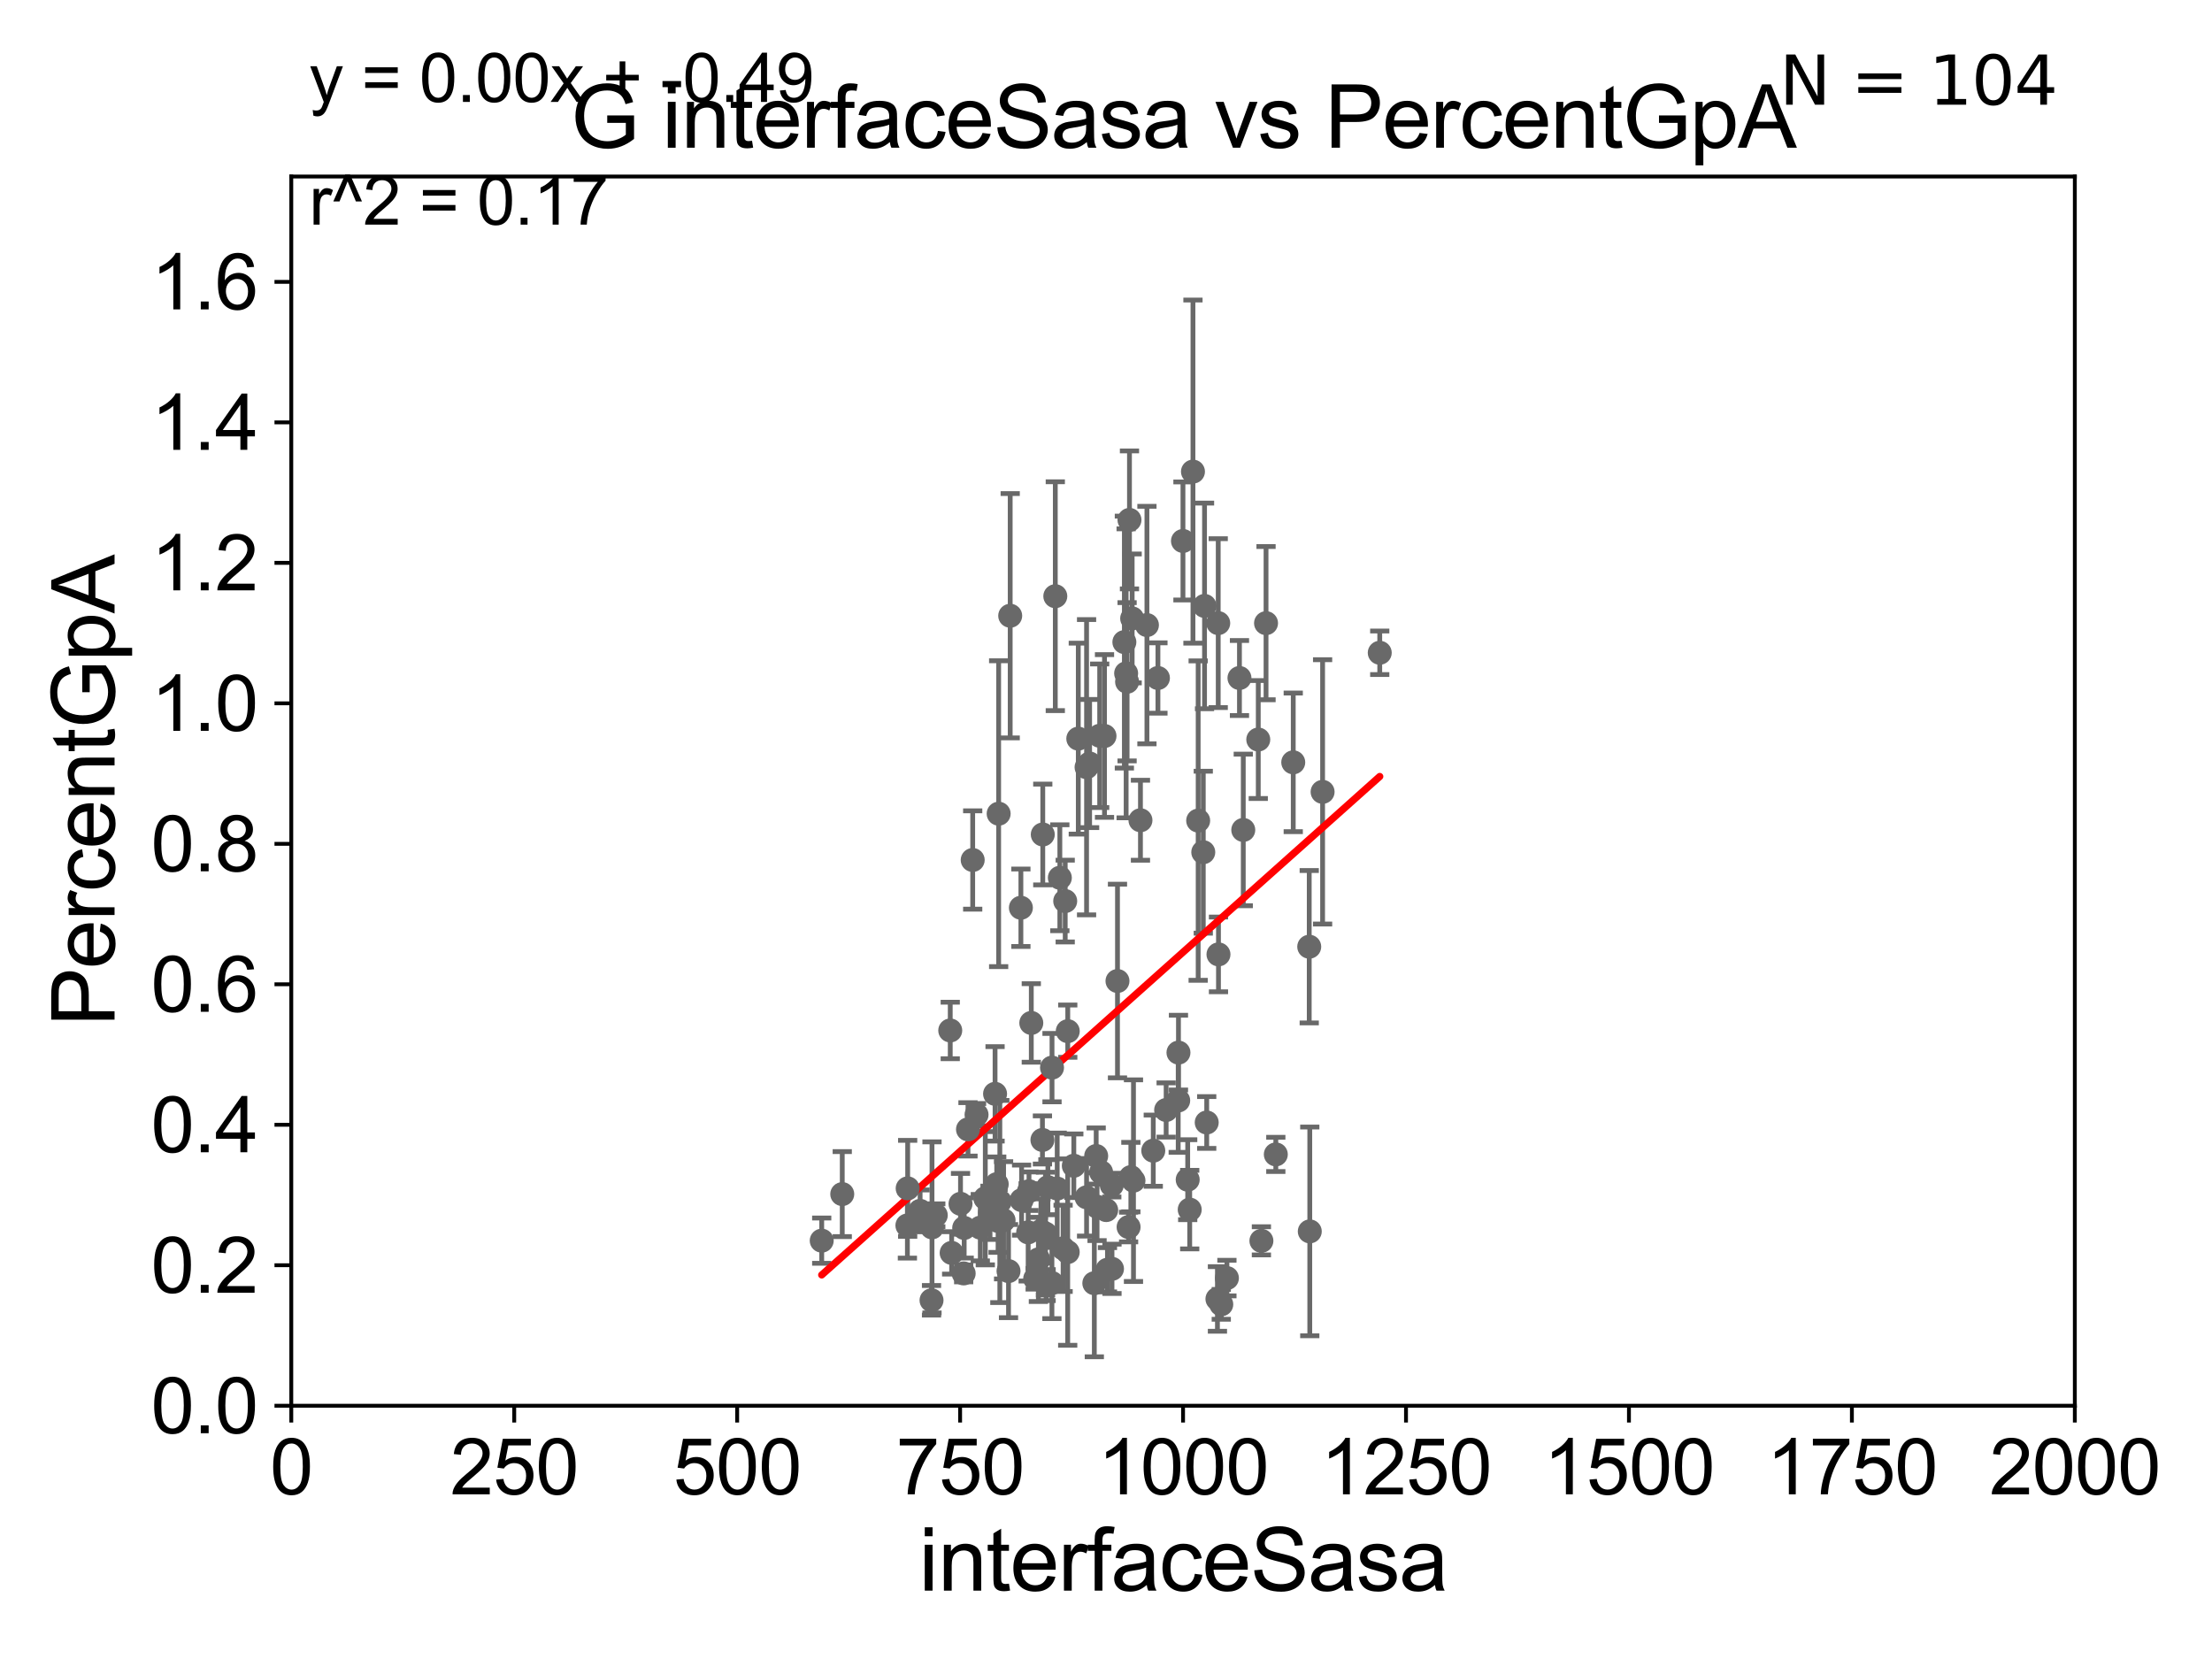 <?xml version="1.0" encoding="utf-8" standalone="no"?>
<!DOCTYPE svg PUBLIC "-//W3C//DTD SVG 1.1//EN"
  "http://www.w3.org/Graphics/SVG/1.1/DTD/svg11.dtd">
<svg xmlns:xlink="http://www.w3.org/1999/xlink" width="460.8pt" height="345.6pt" viewBox="0 0 460.8 345.6" xmlns="http://www.w3.org/2000/svg" version="1.1">
 <defs>
  <style type="text/css">*{stroke-linejoin: round; stroke-linecap: butt}</style>
 </defs>
 <g id="figure_1">
  <g id="patch_1">
   <path d="M 0 345.6 
L 460.8 345.6 
L 460.8 0 
L 0 0 
z
" style="fill: #ffffff"/>
  </g>
  <g id="axes_1">
   <g id="patch_2">
    <path d="M 60.68 292.84 
L 432.225 292.84 
L 432.225 36.775 
L 60.68 36.775 
z
" style="fill: #ffffff"/>
   </g>
   <g id="PathCollection_1">
    <defs>
     <path id="mf85bd3bd98" d="M 0 1.118 
C 0.297 1.118 0.581 1 0.791 0.791 
C 1 0.581 1.118 0.297 1.118 0 
C 1.118 -0.297 1 -0.581 0.791 -0.791 
C 0.581 -1 0.297 -1.118 0 -1.118 
C -0.297 -1.118 -0.581 -1 -0.791 -0.791 
C -1 -0.581 -1.118 -0.297 -1.118 0 
C -1.118 0.297 -1 0.581 -0.791 0.791 
C -0.581 1 -0.297 1.118 0 1.118 
z
" style="stroke: #696969"/>
    </defs>
    <g clip-path="url(#pec88ffaa81)">
     <use xlink:href="#mf85bd3bd98" x="258.203" y="141.24" style="fill: #696969; stroke: #696969"/>
     <use xlink:href="#mf85bd3bd98" x="235.85" y="128.83" style="fill: #696969; stroke: #696969"/>
     <use xlink:href="#mf85bd3bd98" x="235.107" y="255.615" style="fill: #696969; stroke: #696969"/>
     <use xlink:href="#mf85bd3bd98" x="191.676" y="252.243" style="fill: #696969; stroke: #696969"/>
     <use xlink:href="#mf85bd3bd98" x="206.238" y="252.65" style="fill: #696969; stroke: #696969"/>
     <use xlink:href="#mf85bd3bd98" x="220.234" y="247.602" style="fill: #696969; stroke: #696969"/>
     <use xlink:href="#mf85bd3bd98" x="231.648" y="264.321" style="fill: #696969; stroke: #696969"/>
     <use xlink:href="#mf85bd3bd98" x="217.797" y="256.984" style="fill: #696969; stroke: #696969"/>
     <use xlink:href="#mf85bd3bd98" x="255.589" y="266.248" style="fill: #696969; stroke: #696969"/>
     <use xlink:href="#mf85bd3bd98" x="217.925" y="267.707" style="fill: #696969; stroke: #696969"/>
     <use xlink:href="#mf85bd3bd98" x="253.614" y="270.59" style="fill: #696969; stroke: #696969"/>
     <use xlink:href="#mf85bd3bd98" x="207.29" y="227.866" style="fill: #696969; stroke: #696969"/>
     <use xlink:href="#mf85bd3bd98" x="207.918" y="254.355" style="fill: #696969; stroke: #696969"/>
     <use xlink:href="#mf85bd3bd98" x="200.093" y="250.776" style="fill: #696969; stroke: #696969"/>
     <use xlink:href="#mf85bd3bd98" x="215.644" y="266.393" style="fill: #696969; stroke: #696969"/>
     <use xlink:href="#mf85bd3bd98" x="216.852" y="256.432" style="fill: #696969; stroke: #696969"/>
     <use xlink:href="#mf85bd3bd98" x="230.441" y="252.081" style="fill: #696969; stroke: #696969"/>
     <use xlink:href="#mf85bd3bd98" x="226.987" y="159.059" style="fill: #696969; stroke: #696969"/>
     <use xlink:href="#mf85bd3bd98" x="175.456" y="248.751" style="fill: #696969; stroke: #696969"/>
     <use xlink:href="#mf85bd3bd98" x="217.229" y="173.84" style="fill: #696969; stroke: #696969"/>
     <use xlink:href="#mf85bd3bd98" x="228.538" y="251.376" style="fill: #696969; stroke: #696969"/>
     <use xlink:href="#mf85bd3bd98" x="205.256" y="249.613" style="fill: #696969; stroke: #696969"/>
     <use xlink:href="#mf85bd3bd98" x="242.928" y="231.234" style="fill: #696969; stroke: #696969"/>
     <use xlink:href="#mf85bd3bd98" x="219.839" y="124.199" style="fill: #696969; stroke: #696969"/>
     <use xlink:href="#mf85bd3bd98" x="247.419" y="245.754" style="fill: #696969; stroke: #696969"/>
     <use xlink:href="#mf85bd3bd98" x="254.413" y="271.722" style="fill: #696969; stroke: #696969"/>
     <use xlink:href="#mf85bd3bd98" x="251.381" y="233.836" style="fill: #696969; stroke: #696969"/>
     <use xlink:href="#mf85bd3bd98" x="220.786" y="182.855" style="fill: #696969; stroke: #696969"/>
     <use xlink:href="#mf85bd3bd98" x="234.795" y="142.026" style="fill: #696969; stroke: #696969"/>
     <use xlink:href="#mf85bd3bd98" x="218.299" y="247.319" style="fill: #696969; stroke: #696969"/>
     <use xlink:href="#mf85bd3bd98" x="198.246" y="261.002" style="fill: #696969; stroke: #696969"/>
     <use xlink:href="#mf85bd3bd98" x="216.316" y="262.358" style="fill: #696969; stroke: #696969"/>
     <use xlink:href="#mf85bd3bd98" x="200.751" y="265.277" style="fill: #696969; stroke: #696969"/>
     <use xlink:href="#mf85bd3bd98" x="232.793" y="204.363" style="fill: #696969; stroke: #696969"/>
     <use xlink:href="#mf85bd3bd98" x="212.817" y="250.009" style="fill: #696969; stroke: #696969"/>
     <use xlink:href="#mf85bd3bd98" x="247.84" y="251.983" style="fill: #696969; stroke: #696969"/>
     <use xlink:href="#mf85bd3bd98" x="222.423" y="260.834" style="fill: #696969; stroke: #696969"/>
     <use xlink:href="#mf85bd3bd98" x="235.579" y="245.21" style="fill: #696969; stroke: #696969"/>
     <use xlink:href="#mf85bd3bd98" x="194.152" y="255.685" style="fill: #696969; stroke: #696969"/>
     <use xlink:href="#mf85bd3bd98" x="201.65" y="235.267" style="fill: #696969; stroke: #696969"/>
     <use xlink:href="#mf85bd3bd98" x="202.631" y="179.153" style="fill: #696969; stroke: #696969"/>
     <use xlink:href="#mf85bd3bd98" x="219.155" y="222.406" style="fill: #696969; stroke: #696969"/>
     <use xlink:href="#mf85bd3bd98" x="230.705" y="264.513" style="fill: #696969; stroke: #696969"/>
     <use xlink:href="#mf85bd3bd98" x="228.355" y="240.815" style="fill: #696969; stroke: #696969"/>
     <use xlink:href="#mf85bd3bd98" x="223.695" y="242.849" style="fill: #696969; stroke: #696969"/>
     <use xlink:href="#mf85bd3bd98" x="219.135" y="267.277" style="fill: #696969; stroke: #696969"/>
     <use xlink:href="#mf85bd3bd98" x="221.903" y="187.708" style="fill: #696969; stroke: #696969"/>
     <use xlink:href="#mf85bd3bd98" x="217.158" y="237.474" style="fill: #696969; stroke: #696969"/>
     <use xlink:href="#mf85bd3bd98" x="207.637" y="246.685" style="fill: #696969; stroke: #696969"/>
     <use xlink:href="#mf85bd3bd98" x="231.607" y="246.885" style="fill: #696969; stroke: #696969"/>
     <use xlink:href="#mf85bd3bd98" x="204.215" y="255.743" style="fill: #696969; stroke: #696969"/>
     <use xlink:href="#mf85bd3bd98" x="203.433" y="232.212" style="fill: #696969; stroke: #696969"/>
     <use xlink:href="#mf85bd3bd98" x="214.184" y="256.723" style="fill: #696969; stroke: #696969"/>
     <use xlink:href="#mf85bd3bd98" x="189.084" y="247.556" style="fill: #696969; stroke: #696969"/>
     <use xlink:href="#mf85bd3bd98" x="194.94" y="253.157" style="fill: #696969; stroke: #696969"/>
     <use xlink:href="#mf85bd3bd98" x="227.968" y="267.317" style="fill: #696969; stroke: #696969"/>
     <use xlink:href="#mf85bd3bd98" x="272.851" y="256.522" style="fill: #696969; stroke: #696969"/>
     <use xlink:href="#mf85bd3bd98" x="221.464" y="260.054" style="fill: #696969; stroke: #696969"/>
     <use xlink:href="#mf85bd3bd98" x="258.996" y="172.893" style="fill: #696969; stroke: #696969"/>
     <use xlink:href="#mf85bd3bd98" x="249.601" y="170.946" style="fill: #696969; stroke: #696969"/>
     <use xlink:href="#mf85bd3bd98" x="224.628" y="153.873" style="fill: #696969; stroke: #696969"/>
     <use xlink:href="#mf85bd3bd98" x="189.028" y="255.283" style="fill: #696969; stroke: #696969"/>
     <use xlink:href="#mf85bd3bd98" x="229.378" y="244.202" style="fill: #696969; stroke: #696969"/>
     <use xlink:href="#mf85bd3bd98" x="209.066" y="254.207" style="fill: #696969; stroke: #696969"/>
     <use xlink:href="#mf85bd3bd98" x="208.284" y="250.292" style="fill: #696969; stroke: #696969"/>
     <use xlink:href="#mf85bd3bd98" x="245.496" y="219.277" style="fill: #696969; stroke: #696969"/>
     <use xlink:href="#mf85bd3bd98" x="210.093" y="264.792" style="fill: #696969; stroke: #696969"/>
     <use xlink:href="#mf85bd3bd98" x="272.737" y="197.218" style="fill: #696969; stroke: #696969"/>
     <use xlink:href="#mf85bd3bd98" x="200.858" y="255.803" style="fill: #696969; stroke: #696969"/>
     <use xlink:href="#mf85bd3bd98" x="253.831" y="198.817" style="fill: #696969; stroke: #696969"/>
     <use xlink:href="#mf85bd3bd98" x="214.357" y="248.15" style="fill: #696969; stroke: #696969"/>
     <use xlink:href="#mf85bd3bd98" x="208.038" y="169.507" style="fill: #696969; stroke: #696969"/>
     <use xlink:href="#mf85bd3bd98" x="229.085" y="153.276" style="fill: #696969; stroke: #696969"/>
     <use xlink:href="#mf85bd3bd98" x="226.354" y="249.421" style="fill: #696969; stroke: #696969"/>
     <use xlink:href="#mf85bd3bd98" x="197.953" y="214.664" style="fill: #696969; stroke: #696969"/>
     <use xlink:href="#mf85bd3bd98" x="237.578" y="170.873" style="fill: #696969; stroke: #696969"/>
     <use xlink:href="#mf85bd3bd98" x="287.426" y="135.984" style="fill: #696969; stroke: #696969"/>
     <use xlink:href="#mf85bd3bd98" x="212.67" y="189.101" style="fill: #696969; stroke: #696969"/>
     <use xlink:href="#mf85bd3bd98" x="262.774" y="258.487" style="fill: #696969; stroke: #696969"/>
     <use xlink:href="#mf85bd3bd98" x="275.522" y="164.96" style="fill: #696969; stroke: #696969"/>
     <use xlink:href="#mf85bd3bd98" x="194.054" y="270.872" style="fill: #696969; stroke: #696969"/>
     <use xlink:href="#mf85bd3bd98" x="210.444" y="128.271" style="fill: #696969; stroke: #696969"/>
     <use xlink:href="#mf85bd3bd98" x="269.407" y="158.81" style="fill: #696969; stroke: #696969"/>
     <use xlink:href="#mf85bd3bd98" x="230.088" y="153.321" style="fill: #696969; stroke: #696969"/>
     <use xlink:href="#mf85bd3bd98" x="263.739" y="129.815" style="fill: #696969; stroke: #696969"/>
     <use xlink:href="#mf85bd3bd98" x="235.291" y="108.307" style="fill: #696969; stroke: #696969"/>
     <use xlink:href="#mf85bd3bd98" x="234.227" y="133.761" style="fill: #696969; stroke: #696969"/>
     <use xlink:href="#mf85bd3bd98" x="262.121" y="154.059" style="fill: #696969; stroke: #696969"/>
     <use xlink:href="#mf85bd3bd98" x="265.775" y="240.484" style="fill: #696969; stroke: #696969"/>
     <use xlink:href="#mf85bd3bd98" x="236.125" y="245.953" style="fill: #696969; stroke: #696969"/>
     <use xlink:href="#mf85bd3bd98" x="250.664" y="177.53" style="fill: #696969; stroke: #696969"/>
     <use xlink:href="#mf85bd3bd98" x="253.779" y="129.809" style="fill: #696969; stroke: #696969"/>
     <use xlink:href="#mf85bd3bd98" x="245.442" y="229.259" style="fill: #696969; stroke: #696969"/>
     <use xlink:href="#mf85bd3bd98" x="222.434" y="214.811" style="fill: #696969; stroke: #696969"/>
     <use xlink:href="#mf85bd3bd98" x="246.432" y="112.694" style="fill: #696969; stroke: #696969"/>
     <use xlink:href="#mf85bd3bd98" x="250.926" y="126.225" style="fill: #696969; stroke: #696969"/>
     <use xlink:href="#mf85bd3bd98" x="171.179" y="258.452" style="fill: #696969; stroke: #696969"/>
     <use xlink:href="#mf85bd3bd98" x="248.516" y="98.244" style="fill: #696969; stroke: #696969"/>
     <use xlink:href="#mf85bd3bd98" x="214.838" y="213.098" style="fill: #696969; stroke: #696969"/>
     <use xlink:href="#mf85bd3bd98" x="238.927" y="130.211" style="fill: #696969; stroke: #696969"/>
     <use xlink:href="#mf85bd3bd98" x="240.248" y="239.704" style="fill: #696969; stroke: #696969"/>
     <use xlink:href="#mf85bd3bd98" x="241.219" y="141.241" style="fill: #696969; stroke: #696969"/>
     <use xlink:href="#mf85bd3bd98" x="234.595" y="140.27" style="fill: #696969; stroke: #696969"/>
     <use xlink:href="#mf85bd3bd98" x="226.352" y="159.824" style="fill: #696969; stroke: #696969"/>
    </g>
   </g>
   <g id="matplotlib.axis_1">
    <g id="xtick_1">
     <g id="line2d_1">
      <defs>
       <path id="m50b144f797" d="M 0 0 
L 0 3.5 
" style="stroke: #000000; stroke-width: 0.8"/>
      </defs>
      <g>
       <use xlink:href="#m50b144f797" x="60.68" y="292.84" style="stroke: #000000; stroke-width: 0.8"/>
      </g>
     </g>
     <g id="text_1">
      <!-- 0 -->
      <g transform="translate(56.231 311.293)scale(0.16 -0.16)">
       <defs>
        <path id="ArialMT-30" d="M 266 2259 
Q 266 3072 433 3567 
Q 600 4063 929 4331 
Q 1259 4600 1759 4600 
Q 2128 4600 2406 4451 
Q 2684 4303 2865 4023 
Q 3047 3744 3150 3342 
Q 3253 2941 3253 2259 
Q 3253 1453 3087 958 
Q 2922 463 2592 192 
Q 2263 -78 1759 -78 
Q 1097 -78 719 397 
Q 266 969 266 2259 
z
M 844 2259 
Q 844 1131 1108 757 
Q 1372 384 1759 384 
Q 2147 384 2411 759 
Q 2675 1134 2675 2259 
Q 2675 3391 2411 3762 
Q 2147 4134 1753 4134 
Q 1366 4134 1134 3806 
Q 844 3388 844 2259 
z
" transform="scale(0.016)"/>
       </defs>
       <use xlink:href="#ArialMT-30"/>
      </g>
     </g>
    </g>
    <g id="xtick_2">
     <g id="line2d_2">
      <g>
       <use xlink:href="#m50b144f797" x="107.123" y="292.84" style="stroke: #000000; stroke-width: 0.8"/>
      </g>
     </g>
     <g id="text_2">
      <!-- 250 -->
      <g transform="translate(93.777 311.293)scale(0.16 -0.16)">
       <defs>
        <path id="ArialMT-32" d="M 3222 541 
L 3222 0 
L 194 0 
Q 188 203 259 391 
Q 375 700 629 1000 
Q 884 1300 1366 1694 
Q 2113 2306 2375 2664 
Q 2638 3022 2638 3341 
Q 2638 3675 2398 3904 
Q 2159 4134 1775 4134 
Q 1369 4134 1125 3890 
Q 881 3647 878 3216 
L 300 3275 
Q 359 3922 746 4261 
Q 1134 4600 1788 4600 
Q 2447 4600 2831 4234 
Q 3216 3869 3216 3328 
Q 3216 3053 3103 2787 
Q 2991 2522 2730 2228 
Q 2469 1934 1863 1422 
Q 1356 997 1212 845 
Q 1069 694 975 541 
L 3222 541 
z
" transform="scale(0.016)"/>
        <path id="ArialMT-35" d="M 266 1200 
L 856 1250 
Q 922 819 1161 601 
Q 1400 384 1738 384 
Q 2144 384 2425 690 
Q 2706 997 2706 1503 
Q 2706 1984 2436 2262 
Q 2166 2541 1728 2541 
Q 1456 2541 1237 2417 
Q 1019 2294 894 2097 
L 366 2166 
L 809 4519 
L 3088 4519 
L 3088 3981 
L 1259 3981 
L 1013 2750 
Q 1425 3038 1878 3038 
Q 2478 3038 2890 2622 
Q 3303 2206 3303 1553 
Q 3303 931 2941 478 
Q 2500 -78 1738 -78 
Q 1113 -78 717 272 
Q 322 622 266 1200 
z
" transform="scale(0.016)"/>
       </defs>
       <use xlink:href="#ArialMT-32"/>
       <use xlink:href="#ArialMT-35" x="55.615"/>
       <use xlink:href="#ArialMT-30" x="111.23"/>
      </g>
     </g>
    </g>
    <g id="xtick_3">
     <g id="line2d_3">
      <g>
       <use xlink:href="#m50b144f797" x="153.566" y="292.84" style="stroke: #000000; stroke-width: 0.8"/>
      </g>
     </g>
     <g id="text_3">
      <!-- 500 -->
      <g transform="translate(140.22 311.293)scale(0.16 -0.16)">
       <use xlink:href="#ArialMT-35"/>
       <use xlink:href="#ArialMT-30" x="55.615"/>
       <use xlink:href="#ArialMT-30" x="111.23"/>
      </g>
     </g>
    </g>
    <g id="xtick_4">
     <g id="line2d_4">
      <g>
       <use xlink:href="#m50b144f797" x="200.009" y="292.84" style="stroke: #000000; stroke-width: 0.8"/>
      </g>
     </g>
     <g id="text_4">
      <!-- 750 -->
      <g transform="translate(186.663 311.293)scale(0.16 -0.16)">
       <defs>
        <path id="ArialMT-37" d="M 303 3981 
L 303 4522 
L 3269 4522 
L 3269 4084 
Q 2831 3619 2401 2847 
Q 1972 2075 1738 1259 
Q 1569 684 1522 0 
L 944 0 
Q 953 541 1156 1306 
Q 1359 2072 1739 2783 
Q 2119 3494 2547 3981 
L 303 3981 
z
" transform="scale(0.016)"/>
       </defs>
       <use xlink:href="#ArialMT-37"/>
       <use xlink:href="#ArialMT-35" x="55.615"/>
       <use xlink:href="#ArialMT-30" x="111.23"/>
      </g>
     </g>
    </g>
    <g id="xtick_5">
     <g id="line2d_5">
      <g>
       <use xlink:href="#m50b144f797" x="246.452" y="292.84" style="stroke: #000000; stroke-width: 0.8"/>
      </g>
     </g>
     <g id="text_5">
      <!-- 1000 -->
      <g transform="translate(228.657 311.293)scale(0.16 -0.16)">
       <defs>
        <path id="ArialMT-31" d="M 2384 0 
L 1822 0 
L 1822 3584 
Q 1619 3391 1289 3197 
Q 959 3003 697 2906 
L 697 3450 
Q 1169 3672 1522 3987 
Q 1875 4303 2022 4600 
L 2384 4600 
L 2384 0 
z
" transform="scale(0.016)"/>
       </defs>
       <use xlink:href="#ArialMT-31"/>
       <use xlink:href="#ArialMT-30" x="55.615"/>
       <use xlink:href="#ArialMT-30" x="111.23"/>
       <use xlink:href="#ArialMT-30" x="166.846"/>
      </g>
     </g>
    </g>
    <g id="xtick_6">
     <g id="line2d_6">
      <g>
       <use xlink:href="#m50b144f797" x="292.896" y="292.84" style="stroke: #000000; stroke-width: 0.8"/>
      </g>
     </g>
     <g id="text_6">
      <!-- 1250 -->
      <g transform="translate(275.101 311.293)scale(0.16 -0.16)">
       <use xlink:href="#ArialMT-31"/>
       <use xlink:href="#ArialMT-32" x="55.615"/>
       <use xlink:href="#ArialMT-35" x="111.23"/>
       <use xlink:href="#ArialMT-30" x="166.846"/>
      </g>
     </g>
    </g>
    <g id="xtick_7">
     <g id="line2d_7">
      <g>
       <use xlink:href="#m50b144f797" x="339.339" y="292.84" style="stroke: #000000; stroke-width: 0.8"/>
      </g>
     </g>
     <g id="text_7">
      <!-- 1500 -->
      <g transform="translate(321.544 311.293)scale(0.16 -0.16)">
       <use xlink:href="#ArialMT-31"/>
       <use xlink:href="#ArialMT-35" x="55.615"/>
       <use xlink:href="#ArialMT-30" x="111.23"/>
       <use xlink:href="#ArialMT-30" x="166.846"/>
      </g>
     </g>
    </g>
    <g id="xtick_8">
     <g id="line2d_8">
      <g>
       <use xlink:href="#m50b144f797" x="385.782" y="292.84" style="stroke: #000000; stroke-width: 0.8"/>
      </g>
     </g>
     <g id="text_8">
      <!-- 1750 -->
      <g transform="translate(367.987 311.293)scale(0.16 -0.16)">
       <use xlink:href="#ArialMT-31"/>
       <use xlink:href="#ArialMT-37" x="55.615"/>
       <use xlink:href="#ArialMT-35" x="111.23"/>
       <use xlink:href="#ArialMT-30" x="166.846"/>
      </g>
     </g>
    </g>
    <g id="xtick_9">
     <g id="line2d_9">
      <g>
       <use xlink:href="#m50b144f797" x="432.225" y="292.84" style="stroke: #000000; stroke-width: 0.8"/>
      </g>
     </g>
     <g id="text_9">
      <!-- 2000 -->
      <g transform="translate(414.43 311.293)scale(0.16 -0.16)">
       <use xlink:href="#ArialMT-32"/>
       <use xlink:href="#ArialMT-30" x="55.615"/>
       <use xlink:href="#ArialMT-30" x="111.23"/>
       <use xlink:href="#ArialMT-30" x="166.846"/>
      </g>
     </g>
    </g>
    <g id="text_10">
     <!-- interfaceSasa -->
     <g transform="translate(191.423 331.357)scale(0.18 -0.18)">
      <defs>
       <path id="ArialMT-69" d="M 425 3934 
L 425 4581 
L 988 4581 
L 988 3934 
L 425 3934 
z
M 425 0 
L 425 3319 
L 988 3319 
L 988 0 
L 425 0 
z
" transform="scale(0.016)"/>
       <path id="ArialMT-6e" d="M 422 0 
L 422 3319 
L 928 3319 
L 928 2847 
Q 1294 3394 1984 3394 
Q 2284 3394 2536 3286 
Q 2788 3178 2913 3003 
Q 3038 2828 3088 2588 
Q 3119 2431 3119 2041 
L 3119 0 
L 2556 0 
L 2556 2019 
Q 2556 2363 2490 2533 
Q 2425 2703 2258 2804 
Q 2091 2906 1866 2906 
Q 1506 2906 1245 2678 
Q 984 2450 984 1813 
L 984 0 
L 422 0 
z
" transform="scale(0.016)"/>
       <path id="ArialMT-74" d="M 1650 503 
L 1731 6 
Q 1494 -44 1306 -44 
Q 1000 -44 831 53 
Q 663 150 594 308 
Q 525 466 525 972 
L 525 2881 
L 113 2881 
L 113 3319 
L 525 3319 
L 525 4141 
L 1084 4478 
L 1084 3319 
L 1650 3319 
L 1650 2881 
L 1084 2881 
L 1084 941 
Q 1084 700 1114 631 
Q 1144 563 1211 522 
Q 1278 481 1403 481 
Q 1497 481 1650 503 
z
" transform="scale(0.016)"/>
       <path id="ArialMT-65" d="M 2694 1069 
L 3275 997 
Q 3138 488 2766 206 
Q 2394 -75 1816 -75 
Q 1088 -75 661 373 
Q 234 822 234 1631 
Q 234 2469 665 2931 
Q 1097 3394 1784 3394 
Q 2450 3394 2872 2941 
Q 3294 2488 3294 1666 
Q 3294 1616 3291 1516 
L 816 1516 
Q 847 969 1125 678 
Q 1403 388 1819 388 
Q 2128 388 2347 550 
Q 2566 713 2694 1069 
z
M 847 1978 
L 2700 1978 
Q 2663 2397 2488 2606 
Q 2219 2931 1791 2931 
Q 1403 2931 1139 2672 
Q 875 2413 847 1978 
z
" transform="scale(0.016)"/>
       <path id="ArialMT-72" d="M 416 0 
L 416 3319 
L 922 3319 
L 922 2816 
Q 1116 3169 1280 3281 
Q 1444 3394 1641 3394 
Q 1925 3394 2219 3213 
L 2025 2691 
Q 1819 2813 1613 2813 
Q 1428 2813 1281 2702 
Q 1134 2591 1072 2394 
Q 978 2094 978 1738 
L 978 0 
L 416 0 
z
" transform="scale(0.016)"/>
       <path id="ArialMT-66" d="M 556 0 
L 556 2881 
L 59 2881 
L 59 3319 
L 556 3319 
L 556 3672 
Q 556 4006 616 4169 
Q 697 4388 901 4523 
Q 1106 4659 1475 4659 
Q 1713 4659 2000 4603 
L 1916 4113 
Q 1741 4144 1584 4144 
Q 1328 4144 1222 4034 
Q 1116 3925 1116 3625 
L 1116 3319 
L 1763 3319 
L 1763 2881 
L 1116 2881 
L 1116 0 
L 556 0 
z
" transform="scale(0.016)"/>
       <path id="ArialMT-61" d="M 2588 409 
Q 2275 144 1986 34 
Q 1697 -75 1366 -75 
Q 819 -75 525 192 
Q 231 459 231 875 
Q 231 1119 342 1320 
Q 453 1522 633 1644 
Q 813 1766 1038 1828 
Q 1203 1872 1538 1913 
Q 2219 1994 2541 2106 
Q 2544 2222 2544 2253 
Q 2544 2597 2384 2738 
Q 2169 2928 1744 2928 
Q 1347 2928 1158 2789 
Q 969 2650 878 2297 
L 328 2372 
Q 403 2725 575 2942 
Q 747 3159 1072 3276 
Q 1397 3394 1825 3394 
Q 2250 3394 2515 3294 
Q 2781 3194 2906 3042 
Q 3031 2891 3081 2659 
Q 3109 2516 3109 2141 
L 3109 1391 
Q 3109 606 3145 398 
Q 3181 191 3288 0 
L 2700 0 
Q 2613 175 2588 409 
z
M 2541 1666 
Q 2234 1541 1622 1453 
Q 1275 1403 1131 1340 
Q 988 1278 909 1158 
Q 831 1038 831 891 
Q 831 666 1001 516 
Q 1172 366 1500 366 
Q 1825 366 2078 508 
Q 2331 650 2450 897 
Q 2541 1088 2541 1459 
L 2541 1666 
z
" transform="scale(0.016)"/>
       <path id="ArialMT-63" d="M 2588 1216 
L 3141 1144 
Q 3050 572 2676 248 
Q 2303 -75 1759 -75 
Q 1078 -75 664 370 
Q 250 816 250 1647 
Q 250 2184 428 2587 
Q 606 2991 970 3192 
Q 1334 3394 1763 3394 
Q 2303 3394 2647 3120 
Q 2991 2847 3088 2344 
L 2541 2259 
Q 2463 2594 2264 2762 
Q 2066 2931 1784 2931 
Q 1359 2931 1093 2626 
Q 828 2322 828 1663 
Q 828 994 1084 691 
Q 1341 388 1753 388 
Q 2084 388 2306 591 
Q 2528 794 2588 1216 
z
" transform="scale(0.016)"/>
       <path id="ArialMT-53" d="M 288 1472 
L 859 1522 
Q 900 1178 1048 958 
Q 1197 738 1509 602 
Q 1822 466 2213 466 
Q 2559 466 2825 569 
Q 3091 672 3220 851 
Q 3350 1031 3350 1244 
Q 3350 1459 3225 1620 
Q 3100 1781 2813 1891 
Q 2628 1963 1997 2114 
Q 1366 2266 1113 2400 
Q 784 2572 623 2826 
Q 463 3081 463 3397 
Q 463 3744 659 4045 
Q 856 4347 1234 4503 
Q 1613 4659 2075 4659 
Q 2584 4659 2973 4495 
Q 3363 4331 3572 4012 
Q 3781 3694 3797 3291 
L 3216 3247 
Q 3169 3681 2898 3903 
Q 2628 4125 2100 4125 
Q 1550 4125 1298 3923 
Q 1047 3722 1047 3438 
Q 1047 3191 1225 3031 
Q 1400 2872 2139 2705 
Q 2878 2538 3153 2413 
Q 3553 2228 3743 1945 
Q 3934 1663 3934 1294 
Q 3934 928 3725 604 
Q 3516 281 3123 101 
Q 2731 -78 2241 -78 
Q 1619 -78 1198 103 
Q 778 284 539 648 
Q 300 1013 288 1472 
z
" transform="scale(0.016)"/>
       <path id="ArialMT-73" d="M 197 991 
L 753 1078 
Q 800 744 1014 566 
Q 1228 388 1613 388 
Q 2000 388 2187 545 
Q 2375 703 2375 916 
Q 2375 1106 2209 1216 
Q 2094 1291 1634 1406 
Q 1016 1563 777 1677 
Q 538 1791 414 1992 
Q 291 2194 291 2438 
Q 291 2659 392 2848 
Q 494 3038 669 3163 
Q 800 3259 1026 3326 
Q 1253 3394 1513 3394 
Q 1903 3394 2198 3281 
Q 2494 3169 2634 2976 
Q 2775 2784 2828 2463 
L 2278 2388 
Q 2241 2644 2061 2787 
Q 1881 2931 1553 2931 
Q 1166 2931 1000 2803 
Q 834 2675 834 2503 
Q 834 2394 903 2306 
Q 972 2216 1119 2156 
Q 1203 2125 1616 2013 
Q 2213 1853 2448 1751 
Q 2684 1650 2818 1456 
Q 2953 1263 2953 975 
Q 2953 694 2789 445 
Q 2625 197 2315 61 
Q 2006 -75 1616 -75 
Q 969 -75 630 194 
Q 291 463 197 991 
z
" transform="scale(0.016)"/>
      </defs>
      <use xlink:href="#ArialMT-69"/>
      <use xlink:href="#ArialMT-6e" x="22.217"/>
      <use xlink:href="#ArialMT-74" x="77.832"/>
      <use xlink:href="#ArialMT-65" x="105.615"/>
      <use xlink:href="#ArialMT-72" x="161.23"/>
      <use xlink:href="#ArialMT-66" x="194.531"/>
      <use xlink:href="#ArialMT-61" x="222.314"/>
      <use xlink:href="#ArialMT-63" x="277.93"/>
      <use xlink:href="#ArialMT-65" x="327.93"/>
      <use xlink:href="#ArialMT-53" x="383.545"/>
      <use xlink:href="#ArialMT-61" x="450.244"/>
      <use xlink:href="#ArialMT-73" x="505.859"/>
      <use xlink:href="#ArialMT-61" x="555.859"/>
     </g>
    </g>
   </g>
   <g id="matplotlib.axis_2">
    <g id="ytick_1">
     <g id="line2d_10">
      <defs>
       <path id="m88250d2a88" d="M 0 0 
L -3.5 0 
" style="stroke: #000000; stroke-width: 0.8"/>
      </defs>
      <g>
       <use xlink:href="#m88250d2a88" x="60.68" y="292.84" style="stroke: #000000; stroke-width: 0.8"/>
      </g>
     </g>
     <g id="text_11">
      <!-- 0.0 -->
      <g transform="translate(31.44 298.566)scale(0.16 -0.16)">
       <defs>
        <path id="ArialMT-2e" d="M 581 0 
L 581 641 
L 1222 641 
L 1222 0 
L 581 0 
z
" transform="scale(0.016)"/>
       </defs>
       <use xlink:href="#ArialMT-30"/>
       <use xlink:href="#ArialMT-2e" x="55.615"/>
       <use xlink:href="#ArialMT-30" x="83.398"/>
      </g>
     </g>
    </g>
    <g id="ytick_2">
     <g id="line2d_11">
      <g>
       <use xlink:href="#m88250d2a88" x="60.68" y="263.575" style="stroke: #000000; stroke-width: 0.8"/>
      </g>
     </g>
     <g id="text_12">
      <!-- 0.2 -->
      <g transform="translate(31.44 269.302)scale(0.16 -0.16)">
       <use xlink:href="#ArialMT-30"/>
       <use xlink:href="#ArialMT-2e" x="55.615"/>
       <use xlink:href="#ArialMT-32" x="83.398"/>
      </g>
     </g>
    </g>
    <g id="ytick_3">
     <g id="line2d_12">
      <g>
       <use xlink:href="#m88250d2a88" x="60.68" y="234.311" style="stroke: #000000; stroke-width: 0.8"/>
      </g>
     </g>
     <g id="text_13">
      <!-- 0.4 -->
      <g transform="translate(31.44 240.037)scale(0.16 -0.16)">
       <defs>
        <path id="ArialMT-34" d="M 2069 0 
L 2069 1097 
L 81 1097 
L 81 1613 
L 2172 4581 
L 2631 4581 
L 2631 1613 
L 3250 1613 
L 3250 1097 
L 2631 1097 
L 2631 0 
L 2069 0 
z
M 2069 1613 
L 2069 3678 
L 634 1613 
L 2069 1613 
z
" transform="scale(0.016)"/>
       </defs>
       <use xlink:href="#ArialMT-30"/>
       <use xlink:href="#ArialMT-2e" x="55.615"/>
       <use xlink:href="#ArialMT-34" x="83.398"/>
      </g>
     </g>
    </g>
    <g id="ytick_4">
     <g id="line2d_13">
      <g>
       <use xlink:href="#m88250d2a88" x="60.68" y="205.046" style="stroke: #000000; stroke-width: 0.8"/>
      </g>
     </g>
     <g id="text_14">
      <!-- 0.6 -->
      <g transform="translate(31.44 210.772)scale(0.16 -0.16)">
       <defs>
        <path id="ArialMT-36" d="M 3184 3459 
L 2625 3416 
Q 2550 3747 2413 3897 
Q 2184 4138 1850 4138 
Q 1581 4138 1378 3988 
Q 1113 3794 959 3422 
Q 806 3050 800 2363 
Q 1003 2672 1297 2822 
Q 1591 2972 1913 2972 
Q 2475 2972 2870 2558 
Q 3266 2144 3266 1488 
Q 3266 1056 3080 686 
Q 2894 316 2569 119 
Q 2244 -78 1831 -78 
Q 1128 -78 684 439 
Q 241 956 241 2144 
Q 241 3472 731 4075 
Q 1159 4600 1884 4600 
Q 2425 4600 2770 4297 
Q 3116 3994 3184 3459 
z
M 888 1484 
Q 888 1194 1011 928 
Q 1134 663 1356 523 
Q 1578 384 1822 384 
Q 2178 384 2434 671 
Q 2691 959 2691 1453 
Q 2691 1928 2437 2201 
Q 2184 2475 1800 2475 
Q 1419 2475 1153 2201 
Q 888 1928 888 1484 
z
" transform="scale(0.016)"/>
       </defs>
       <use xlink:href="#ArialMT-30"/>
       <use xlink:href="#ArialMT-2e" x="55.615"/>
       <use xlink:href="#ArialMT-36" x="83.398"/>
      </g>
     </g>
    </g>
    <g id="ytick_5">
     <g id="line2d_14">
      <g>
       <use xlink:href="#m88250d2a88" x="60.68" y="175.782" style="stroke: #000000; stroke-width: 0.8"/>
      </g>
     </g>
     <g id="text_15">
      <!-- 0.8 -->
      <g transform="translate(31.44 181.508)scale(0.16 -0.16)">
       <defs>
        <path id="ArialMT-38" d="M 1131 2484 
Q 781 2613 612 2850 
Q 444 3088 444 3419 
Q 444 3919 803 4259 
Q 1163 4600 1759 4600 
Q 2359 4600 2725 4251 
Q 3091 3903 3091 3403 
Q 3091 3084 2923 2848 
Q 2756 2613 2416 2484 
Q 2838 2347 3058 2040 
Q 3278 1734 3278 1309 
Q 3278 722 2862 322 
Q 2447 -78 1769 -78 
Q 1091 -78 675 323 
Q 259 725 259 1325 
Q 259 1772 486 2073 
Q 713 2375 1131 2484 
z
M 1019 3438 
Q 1019 3113 1228 2906 
Q 1438 2700 1772 2700 
Q 2097 2700 2305 2904 
Q 2513 3109 2513 3406 
Q 2513 3716 2298 3927 
Q 2084 4138 1766 4138 
Q 1444 4138 1231 3931 
Q 1019 3725 1019 3438 
z
M 838 1322 
Q 838 1081 952 856 
Q 1066 631 1291 507 
Q 1516 384 1775 384 
Q 2178 384 2440 643 
Q 2703 903 2703 1303 
Q 2703 1709 2433 1975 
Q 2163 2241 1756 2241 
Q 1359 2241 1098 1978 
Q 838 1716 838 1322 
z
" transform="scale(0.016)"/>
       </defs>
       <use xlink:href="#ArialMT-30"/>
       <use xlink:href="#ArialMT-2e" x="55.615"/>
       <use xlink:href="#ArialMT-38" x="83.398"/>
      </g>
     </g>
    </g>
    <g id="ytick_6">
     <g id="line2d_15">
      <g>
       <use xlink:href="#m88250d2a88" x="60.68" y="146.517" style="stroke: #000000; stroke-width: 0.8"/>
      </g>
     </g>
     <g id="text_16">
      <!-- 1.0 -->
      <g transform="translate(31.44 152.243)scale(0.16 -0.16)">
       <use xlink:href="#ArialMT-31"/>
       <use xlink:href="#ArialMT-2e" x="55.615"/>
       <use xlink:href="#ArialMT-30" x="83.398"/>
      </g>
     </g>
    </g>
    <g id="ytick_7">
     <g id="line2d_16">
      <g>
       <use xlink:href="#m88250d2a88" x="60.68" y="117.252" style="stroke: #000000; stroke-width: 0.8"/>
      </g>
     </g>
     <g id="text_17">
      <!-- 1.2 -->
      <g transform="translate(31.44 122.979)scale(0.16 -0.16)">
       <use xlink:href="#ArialMT-31"/>
       <use xlink:href="#ArialMT-2e" x="55.615"/>
       <use xlink:href="#ArialMT-32" x="83.398"/>
      </g>
     </g>
    </g>
    <g id="ytick_8">
     <g id="line2d_17">
      <g>
       <use xlink:href="#m88250d2a88" x="60.68" y="87.988" style="stroke: #000000; stroke-width: 0.8"/>
      </g>
     </g>
     <g id="text_18">
      <!-- 1.4 -->
      <g transform="translate(31.44 93.714)scale(0.16 -0.16)">
       <use xlink:href="#ArialMT-31"/>
       <use xlink:href="#ArialMT-2e" x="55.615"/>
       <use xlink:href="#ArialMT-34" x="83.398"/>
      </g>
     </g>
    </g>
    <g id="ytick_9">
     <g id="line2d_18">
      <g>
       <use xlink:href="#m88250d2a88" x="60.68" y="58.723" style="stroke: #000000; stroke-width: 0.8"/>
      </g>
     </g>
     <g id="text_19">
      <!-- 1.6 -->
      <g transform="translate(31.44 64.45)scale(0.16 -0.16)">
       <use xlink:href="#ArialMT-31"/>
       <use xlink:href="#ArialMT-2e" x="55.615"/>
       <use xlink:href="#ArialMT-36" x="83.398"/>
      </g>
     </g>
    </g>
    <g id="text_20">
     <!-- PercentGpA -->
     <g transform="translate(23.863 213.831)rotate(-90)scale(0.18 -0.18)">
      <defs>
       <path id="ArialMT-50" d="M 494 0 
L 494 4581 
L 2222 4581 
Q 2678 4581 2919 4538 
Q 3256 4481 3484 4323 
Q 3713 4166 3852 3881 
Q 3991 3597 3991 3256 
Q 3991 2672 3619 2267 
Q 3247 1863 2275 1863 
L 1100 1863 
L 1100 0 
L 494 0 
z
M 1100 2403 
L 2284 2403 
Q 2872 2403 3119 2622 
Q 3366 2841 3366 3238 
Q 3366 3525 3220 3729 
Q 3075 3934 2838 4000 
Q 2684 4041 2272 4041 
L 1100 4041 
L 1100 2403 
z
" transform="scale(0.016)"/>
       <path id="ArialMT-47" d="M 2638 1797 
L 2638 2334 
L 4578 2338 
L 4578 638 
Q 4131 281 3656 101 
Q 3181 -78 2681 -78 
Q 2006 -78 1454 211 
Q 903 500 622 1047 
Q 341 1594 341 2269 
Q 341 2938 620 3517 
Q 900 4097 1425 4378 
Q 1950 4659 2634 4659 
Q 3131 4659 3532 4498 
Q 3934 4338 4162 4050 
Q 4391 3763 4509 3300 
L 3963 3150 
Q 3859 3500 3706 3700 
Q 3553 3900 3268 4020 
Q 2984 4141 2638 4141 
Q 2222 4141 1919 4014 
Q 1616 3888 1430 3681 
Q 1244 3475 1141 3228 
Q 966 2803 966 2306 
Q 966 1694 1177 1281 
Q 1388 869 1791 669 
Q 2194 469 2647 469 
Q 3041 469 3416 620 
Q 3791 772 3984 944 
L 3984 1797 
L 2638 1797 
z
" transform="scale(0.016)"/>
       <path id="ArialMT-70" d="M 422 -1272 
L 422 3319 
L 934 3319 
L 934 2888 
Q 1116 3141 1344 3267 
Q 1572 3394 1897 3394 
Q 2322 3394 2647 3175 
Q 2972 2956 3137 2557 
Q 3303 2159 3303 1684 
Q 3303 1175 3120 767 
Q 2938 359 2589 142 
Q 2241 -75 1856 -75 
Q 1575 -75 1351 44 
Q 1128 163 984 344 
L 984 -1272 
L 422 -1272 
z
M 931 1641 
Q 931 1000 1190 694 
Q 1450 388 1819 388 
Q 2194 388 2461 705 
Q 2728 1022 2728 1688 
Q 2728 2322 2467 2637 
Q 2206 2953 1844 2953 
Q 1484 2953 1207 2617 
Q 931 2281 931 1641 
z
" transform="scale(0.016)"/>
       <path id="ArialMT-41" d="M -9 0 
L 1750 4581 
L 2403 4581 
L 4278 0 
L 3588 0 
L 3053 1388 
L 1138 1388 
L 634 0 
L -9 0 
z
M 1313 1881 
L 2866 1881 
L 2388 3150 
Q 2169 3728 2063 4100 
Q 1975 3659 1816 3225 
L 1313 1881 
z
" transform="scale(0.016)"/>
      </defs>
      <use xlink:href="#ArialMT-50"/>
      <use xlink:href="#ArialMT-65" x="66.699"/>
      <use xlink:href="#ArialMT-72" x="122.314"/>
      <use xlink:href="#ArialMT-63" x="155.615"/>
      <use xlink:href="#ArialMT-65" x="205.615"/>
      <use xlink:href="#ArialMT-6e" x="261.23"/>
      <use xlink:href="#ArialMT-74" x="316.846"/>
      <use xlink:href="#ArialMT-47" x="344.629"/>
      <use xlink:href="#ArialMT-70" x="422.412"/>
      <use xlink:href="#ArialMT-41" x="478.027"/>
     </g>
    </g>
   </g>
   <g id="LineCollection_1">
    <path d="M 258.203 149.056 
L 258.203 133.425 
" clip-path="url(#pec88ffaa81)" style="fill: none; stroke: #696969"/>
    <path d="M 235.85 142.256 
L 235.85 115.404 
" clip-path="url(#pec88ffaa81)" style="fill: none; stroke: #696969"/>
    <path d="M 235.107 258.705 
L 235.107 252.525 
" clip-path="url(#pec88ffaa81)" style="fill: none; stroke: #696969"/>
    <path d="M 191.676 256.6 
L 191.676 247.887 
" clip-path="url(#pec88ffaa81)" style="fill: none; stroke: #696969"/>
    <path d="M 206.238 258.203 
L 206.238 247.098 
" clip-path="url(#pec88ffaa81)" style="fill: none; stroke: #696969"/>
    <path d="M 220.234 259.163 
L 220.234 236.042 
" clip-path="url(#pec88ffaa81)" style="fill: none; stroke: #696969"/>
    <path d="M 231.648 269.458 
L 231.648 259.183 
" clip-path="url(#pec88ffaa81)" style="fill: none; stroke: #696969"/>
    <path d="M 217.797 269.774 
L 217.797 244.195 
" clip-path="url(#pec88ffaa81)" style="fill: none; stroke: #696969"/>
    <path d="M 255.589 269.956 
L 255.589 262.541 
" clip-path="url(#pec88ffaa81)" style="fill: none; stroke: #696969"/>
    <path d="M 217.925 270.937 
L 217.925 264.478 
" clip-path="url(#pec88ffaa81)" style="fill: none; stroke: #696969"/>
    <path d="M 253.614 277.318 
L 253.614 263.863 
" clip-path="url(#pec88ffaa81)" style="fill: none; stroke: #696969"/>
    <path d="M 207.29 237.702 
L 207.29 218.03 
" clip-path="url(#pec88ffaa81)" style="fill: none; stroke: #696969"/>
    <path d="M 207.918 260.892 
L 207.918 247.818 
" clip-path="url(#pec88ffaa81)" style="fill: none; stroke: #696969"/>
    <path d="M 200.093 257.105 
L 200.093 244.446 
" clip-path="url(#pec88ffaa81)" style="fill: none; stroke: #696969"/>
    <path d="M 215.644 268.544 
L 215.644 264.241 
" clip-path="url(#pec88ffaa81)" style="fill: none; stroke: #696969"/>
    <path d="M 216.852 263.115 
L 216.852 249.749 
" clip-path="url(#pec88ffaa81)" style="fill: none; stroke: #696969"/>
    <path d="M 230.441 253.009 
L 230.441 251.154 
" clip-path="url(#pec88ffaa81)" style="fill: none; stroke: #696969"/>
    <path d="M 226.987 172.405 
L 226.987 145.712 
" clip-path="url(#pec88ffaa81)" style="fill: none; stroke: #696969"/>
    <path d="M 175.456 257.604 
L 175.456 239.897 
" clip-path="url(#pec88ffaa81)" style="fill: none; stroke: #696969"/>
    <path d="M 217.229 184.335 
L 217.229 163.345 
" clip-path="url(#pec88ffaa81)" style="fill: none; stroke: #696969"/>
    <path d="M 228.538 258.437 
L 228.538 244.315 
" clip-path="url(#pec88ffaa81)" style="fill: none; stroke: #696969"/>
    <path d="M 205.256 263.493 
L 205.256 235.733 
" clip-path="url(#pec88ffaa81)" style="fill: none; stroke: #696969"/>
    <path d="M 242.928 236.884 
L 242.928 225.584 
" clip-path="url(#pec88ffaa81)" style="fill: none; stroke: #696969"/>
    <path d="M 219.839 148.034 
L 219.839 100.364 
" clip-path="url(#pec88ffaa81)" style="fill: none; stroke: #696969"/>
    <path d="M 247.419 254.087 
L 247.419 237.421 
" clip-path="url(#pec88ffaa81)" style="fill: none; stroke: #696969"/>
    <path d="M 254.413 274.828 
L 254.413 268.615 
" clip-path="url(#pec88ffaa81)" style="fill: none; stroke: #696969"/>
    <path d="M 251.381 239.232 
L 251.381 228.441 
" clip-path="url(#pec88ffaa81)" style="fill: none; stroke: #696969"/>
    <path d="M 220.786 193.889 
L 220.786 171.821 
" clip-path="url(#pec88ffaa81)" style="fill: none; stroke: #696969"/>
    <path d="M 234.795 158.513 
L 234.795 125.539 
" clip-path="url(#pec88ffaa81)" style="fill: none; stroke: #696969"/>
    <path d="M 218.299 253.048 
L 218.299 241.591 
" clip-path="url(#pec88ffaa81)" style="fill: none; stroke: #696969"/>
    <path d="M 198.246 265.417 
L 198.246 256.587 
" clip-path="url(#pec88ffaa81)" style="fill: none; stroke: #696969"/>
    <path d="M 216.316 271.128 
L 216.316 253.587 
" clip-path="url(#pec88ffaa81)" style="fill: none; stroke: #696969"/>
    <path d="M 200.751 267.031 
L 200.751 263.524 
" clip-path="url(#pec88ffaa81)" style="fill: none; stroke: #696969"/>
    <path d="M 232.793 224.535 
L 232.793 184.191 
" clip-path="url(#pec88ffaa81)" style="fill: none; stroke: #696969"/>
    <path d="M 212.817 257.312 
L 212.817 242.705 
" clip-path="url(#pec88ffaa81)" style="fill: none; stroke: #696969"/>
    <path d="M 247.84 260.17 
L 247.84 243.796 
" clip-path="url(#pec88ffaa81)" style="fill: none; stroke: #696969"/>
    <path d="M 222.423 280.25 
L 222.423 241.418 
" clip-path="url(#pec88ffaa81)" style="fill: none; stroke: #696969"/>
    <path d="M 235.579 252.444 
L 235.579 237.976 
" clip-path="url(#pec88ffaa81)" style="fill: none; stroke: #696969"/>
    <path d="M 194.152 273.5 
L 194.152 237.871 
" clip-path="url(#pec88ffaa81)" style="fill: none; stroke: #696969"/>
    <path d="M 201.65 240.826 
L 201.65 229.709 
" clip-path="url(#pec88ffaa81)" style="fill: none; stroke: #696969"/>
    <path d="M 202.631 189.393 
L 202.631 168.912 
" clip-path="url(#pec88ffaa81)" style="fill: none; stroke: #696969"/>
    <path d="M 219.155 229.527 
L 219.155 215.285 
" clip-path="url(#pec88ffaa81)" style="fill: none; stroke: #696969"/>
    <path d="M 230.705 269.123 
L 230.705 259.904 
" clip-path="url(#pec88ffaa81)" style="fill: none; stroke: #696969"/>
    <path d="M 228.355 246.66 
L 228.355 234.97 
" clip-path="url(#pec88ffaa81)" style="fill: none; stroke: #696969"/>
    <path d="M 223.695 249.472 
L 223.695 236.226 
" clip-path="url(#pec88ffaa81)" style="fill: none; stroke: #696969"/>
    <path d="M 219.135 274.692 
L 219.135 259.863 
" clip-path="url(#pec88ffaa81)" style="fill: none; stroke: #696969"/>
    <path d="M 221.903 196.225 
L 221.903 179.191 
" clip-path="url(#pec88ffaa81)" style="fill: none; stroke: #696969"/>
    <path d="M 217.158 242.487 
L 217.158 232.462 
" clip-path="url(#pec88ffaa81)" style="fill: none; stroke: #696969"/>
    <path d="M 207.637 252.356 
L 207.637 241.013 
" clip-path="url(#pec88ffaa81)" style="fill: none; stroke: #696969"/>
    <path d="M 231.607 249.355 
L 231.607 244.416 
" clip-path="url(#pec88ffaa81)" style="fill: none; stroke: #696969"/>
    <path d="M 204.215 262.659 
L 204.215 248.826 
" clip-path="url(#pec88ffaa81)" style="fill: none; stroke: #696969"/>
    <path d="M 203.433 234.539 
L 203.433 229.884 
" clip-path="url(#pec88ffaa81)" style="fill: none; stroke: #696969"/>
    <path d="M 214.184 266.86 
L 214.184 246.586 
" clip-path="url(#pec88ffaa81)" style="fill: none; stroke: #696969"/>
    <path d="M 189.084 257.55 
L 189.084 237.562 
" clip-path="url(#pec88ffaa81)" style="fill: none; stroke: #696969"/>
    <path d="M 194.94 255.535 
L 194.94 250.779 
" clip-path="url(#pec88ffaa81)" style="fill: none; stroke: #696969"/>
    <path d="M 227.968 282.644 
L 227.968 251.989 
" clip-path="url(#pec88ffaa81)" style="fill: none; stroke: #696969"/>
    <path d="M 272.851 278.265 
L 272.851 234.779 
" clip-path="url(#pec88ffaa81)" style="fill: none; stroke: #696969"/>
    <path d="M 221.464 269.043 
L 221.464 251.065 
" clip-path="url(#pec88ffaa81)" style="fill: none; stroke: #696969"/>
    <path d="M 258.996 188.684 
L 258.996 157.102 
" clip-path="url(#pec88ffaa81)" style="fill: none; stroke: #696969"/>
    <path d="M 249.601 204.216 
L 249.601 137.675 
" clip-path="url(#pec88ffaa81)" style="fill: none; stroke: #696969"/>
    <path d="M 224.628 173.761 
L 224.628 133.985 
" clip-path="url(#pec88ffaa81)" style="fill: none; stroke: #696969"/>
    <path d="M 189.028 262.089 
L 189.028 248.477 
" clip-path="url(#pec88ffaa81)" style="fill: none; stroke: #696969"/>
    <path d="M 229.378 245.048 
L 229.378 243.356 
" clip-path="url(#pec88ffaa81)" style="fill: none; stroke: #696969"/>
    <path d="M 209.066 266.424 
L 209.066 241.991 
" clip-path="url(#pec88ffaa81)" style="fill: none; stroke: #696969"/>
    <path d="M 208.284 271.346 
L 208.284 229.237 
" clip-path="url(#pec88ffaa81)" style="fill: none; stroke: #696969"/>
    <path d="M 245.496 227.063 
L 245.496 211.491 
" clip-path="url(#pec88ffaa81)" style="fill: none; stroke: #696969"/>
    <path d="M 210.093 274.495 
L 210.093 255.089 
" clip-path="url(#pec88ffaa81)" style="fill: none; stroke: #696969"/>
    <path d="M 272.737 213.092 
L 272.737 181.345 
" clip-path="url(#pec88ffaa81)" style="fill: none; stroke: #696969"/>
    <path d="M 200.858 262.07 
L 200.858 249.537 
" clip-path="url(#pec88ffaa81)" style="fill: none; stroke: #696969"/>
    <path d="M 253.831 206.602 
L 253.831 191.033 
" clip-path="url(#pec88ffaa81)" style="fill: none; stroke: #696969"/>
    <path d="M 214.357 252.161 
L 214.357 244.14 
" clip-path="url(#pec88ffaa81)" style="fill: none; stroke: #696969"/>
    <path d="M 208.038 201.362 
L 208.038 137.652 
" clip-path="url(#pec88ffaa81)" style="fill: none; stroke: #696969"/>
    <path d="M 229.085 168.229 
L 229.085 138.323 
" clip-path="url(#pec88ffaa81)" style="fill: none; stroke: #696969"/>
    <path d="M 226.354 257.495 
L 226.354 241.348 
" clip-path="url(#pec88ffaa81)" style="fill: none; stroke: #696969"/>
    <path d="M 197.953 220.552 
L 197.953 208.777 
" clip-path="url(#pec88ffaa81)" style="fill: none; stroke: #696969"/>
    <path d="M 237.578 179.204 
L 237.578 162.542 
" clip-path="url(#pec88ffaa81)" style="fill: none; stroke: #696969"/>
    <path d="M 287.426 140.52 
L 287.426 131.448 
" clip-path="url(#pec88ffaa81)" style="fill: none; stroke: #696969"/>
    <path d="M 212.67 197.169 
L 212.67 181.032 
" clip-path="url(#pec88ffaa81)" style="fill: none; stroke: #696969"/>
    <path d="M 262.774 261.421 
L 262.774 255.553 
" clip-path="url(#pec88ffaa81)" style="fill: none; stroke: #696969"/>
    <path d="M 275.522 192.492 
L 275.522 137.428 
" clip-path="url(#pec88ffaa81)" style="fill: none; stroke: #696969"/>
    <path d="M 194.054 273.952 
L 194.054 267.792 
" clip-path="url(#pec88ffaa81)" style="fill: none; stroke: #696969"/>
    <path d="M 210.444 153.721 
L 210.444 102.821 
" clip-path="url(#pec88ffaa81)" style="fill: none; stroke: #696969"/>
    <path d="M 269.407 173.248 
L 269.407 144.373 
" clip-path="url(#pec88ffaa81)" style="fill: none; stroke: #696969"/>
    <path d="M 230.088 170.269 
L 230.088 136.372 
" clip-path="url(#pec88ffaa81)" style="fill: none; stroke: #696969"/>
    <path d="M 263.739 145.774 
L 263.739 113.856 
" clip-path="url(#pec88ffaa81)" style="fill: none; stroke: #696969"/>
    <path d="M 235.291 122.681 
L 235.291 93.933 
" clip-path="url(#pec88ffaa81)" style="fill: none; stroke: #696969"/>
    <path d="M 234.227 160.002 
L 234.227 107.521 
" clip-path="url(#pec88ffaa81)" style="fill: none; stroke: #696969"/>
    <path d="M 262.121 166.344 
L 262.121 141.774 
" clip-path="url(#pec88ffaa81)" style="fill: none; stroke: #696969"/>
    <path d="M 265.775 244.048 
L 265.775 236.92 
" clip-path="url(#pec88ffaa81)" style="fill: none; stroke: #696969"/>
    <path d="M 236.125 266.957 
L 236.125 224.95 
" clip-path="url(#pec88ffaa81)" style="fill: none; stroke: #696969"/>
    <path d="M 250.664 194.397 
L 250.664 160.662 
" clip-path="url(#pec88ffaa81)" style="fill: none; stroke: #696969"/>
    <path d="M 253.779 147.398 
L 253.779 112.22 
" clip-path="url(#pec88ffaa81)" style="fill: none; stroke: #696969"/>
    <path d="M 245.442 240.051 
L 245.442 218.466 
" clip-path="url(#pec88ffaa81)" style="fill: none; stroke: #696969"/>
    <path d="M 222.434 220.259 
L 222.434 209.363 
" clip-path="url(#pec88ffaa81)" style="fill: none; stroke: #696969"/>
    <path d="M 246.432 124.987 
L 246.432 100.401 
" clip-path="url(#pec88ffaa81)" style="fill: none; stroke: #696969"/>
    <path d="M 250.926 147.644 
L 250.926 104.806 
" clip-path="url(#pec88ffaa81)" style="fill: none; stroke: #696969"/>
    <path d="M 171.179 263.167 
L 171.179 253.737 
" clip-path="url(#pec88ffaa81)" style="fill: none; stroke: #696969"/>
    <path d="M 248.516 133.986 
L 248.516 62.503 
" clip-path="url(#pec88ffaa81)" style="fill: none; stroke: #696969"/>
    <path d="M 214.838 221.275 
L 214.838 204.922 
" clip-path="url(#pec88ffaa81)" style="fill: none; stroke: #696969"/>
    <path d="M 238.927 154.95 
L 238.927 105.473 
" clip-path="url(#pec88ffaa81)" style="fill: none; stroke: #696969"/>
    <path d="M 240.248 247.125 
L 240.248 232.283 
" clip-path="url(#pec88ffaa81)" style="fill: none; stroke: #696969"/>
    <path d="M 241.219 148.57 
L 241.219 133.913 
" clip-path="url(#pec88ffaa81)" style="fill: none; stroke: #696969"/>
    <path d="M 234.595 170.369 
L 234.595 110.171 
" clip-path="url(#pec88ffaa81)" style="fill: none; stroke: #696969"/>
    <path d="M 226.352 190.579 
L 226.352 129.068 
" clip-path="url(#pec88ffaa81)" style="fill: none; stroke: #696969"/>
   </g>
   <g id="line2d_19">
    <defs>
     <path id="m661038e1c6" d="M 2 0 
L -2 -0 
" style="stroke: #696969"/>
    </defs>
    <g clip-path="url(#pec88ffaa81)">
     <use xlink:href="#m661038e1c6" x="258.203" y="149.056" style="fill: #696969; stroke: #696969"/>
     <use xlink:href="#m661038e1c6" x="235.85" y="142.256" style="fill: #696969; stroke: #696969"/>
     <use xlink:href="#m661038e1c6" x="235.107" y="258.705" style="fill: #696969; stroke: #696969"/>
     <use xlink:href="#m661038e1c6" x="191.676" y="256.6" style="fill: #696969; stroke: #696969"/>
     <use xlink:href="#m661038e1c6" x="206.238" y="258.203" style="fill: #696969; stroke: #696969"/>
     <use xlink:href="#m661038e1c6" x="220.234" y="259.163" style="fill: #696969; stroke: #696969"/>
     <use xlink:href="#m661038e1c6" x="231.648" y="269.458" style="fill: #696969; stroke: #696969"/>
     <use xlink:href="#m661038e1c6" x="217.797" y="269.774" style="fill: #696969; stroke: #696969"/>
     <use xlink:href="#m661038e1c6" x="255.589" y="269.956" style="fill: #696969; stroke: #696969"/>
     <use xlink:href="#m661038e1c6" x="217.925" y="270.937" style="fill: #696969; stroke: #696969"/>
     <use xlink:href="#m661038e1c6" x="253.614" y="277.318" style="fill: #696969; stroke: #696969"/>
     <use xlink:href="#m661038e1c6" x="207.29" y="237.702" style="fill: #696969; stroke: #696969"/>
     <use xlink:href="#m661038e1c6" x="207.918" y="260.892" style="fill: #696969; stroke: #696969"/>
     <use xlink:href="#m661038e1c6" x="200.093" y="257.105" style="fill: #696969; stroke: #696969"/>
     <use xlink:href="#m661038e1c6" x="215.644" y="268.544" style="fill: #696969; stroke: #696969"/>
     <use xlink:href="#m661038e1c6" x="216.852" y="263.115" style="fill: #696969; stroke: #696969"/>
     <use xlink:href="#m661038e1c6" x="230.441" y="253.009" style="fill: #696969; stroke: #696969"/>
     <use xlink:href="#m661038e1c6" x="226.987" y="172.405" style="fill: #696969; stroke: #696969"/>
     <use xlink:href="#m661038e1c6" x="175.456" y="257.604" style="fill: #696969; stroke: #696969"/>
     <use xlink:href="#m661038e1c6" x="217.229" y="184.335" style="fill: #696969; stroke: #696969"/>
     <use xlink:href="#m661038e1c6" x="228.538" y="258.437" style="fill: #696969; stroke: #696969"/>
     <use xlink:href="#m661038e1c6" x="205.256" y="263.493" style="fill: #696969; stroke: #696969"/>
     <use xlink:href="#m661038e1c6" x="242.928" y="236.884" style="fill: #696969; stroke: #696969"/>
     <use xlink:href="#m661038e1c6" x="219.839" y="148.034" style="fill: #696969; stroke: #696969"/>
     <use xlink:href="#m661038e1c6" x="247.419" y="254.087" style="fill: #696969; stroke: #696969"/>
     <use xlink:href="#m661038e1c6" x="254.413" y="274.828" style="fill: #696969; stroke: #696969"/>
     <use xlink:href="#m661038e1c6" x="251.381" y="239.232" style="fill: #696969; stroke: #696969"/>
     <use xlink:href="#m661038e1c6" x="220.786" y="193.889" style="fill: #696969; stroke: #696969"/>
     <use xlink:href="#m661038e1c6" x="234.795" y="158.513" style="fill: #696969; stroke: #696969"/>
     <use xlink:href="#m661038e1c6" x="218.299" y="253.048" style="fill: #696969; stroke: #696969"/>
     <use xlink:href="#m661038e1c6" x="198.246" y="265.417" style="fill: #696969; stroke: #696969"/>
     <use xlink:href="#m661038e1c6" x="216.316" y="271.128" style="fill: #696969; stroke: #696969"/>
     <use xlink:href="#m661038e1c6" x="200.751" y="267.031" style="fill: #696969; stroke: #696969"/>
     <use xlink:href="#m661038e1c6" x="232.793" y="224.535" style="fill: #696969; stroke: #696969"/>
     <use xlink:href="#m661038e1c6" x="212.817" y="257.312" style="fill: #696969; stroke: #696969"/>
     <use xlink:href="#m661038e1c6" x="247.84" y="260.17" style="fill: #696969; stroke: #696969"/>
     <use xlink:href="#m661038e1c6" x="222.423" y="280.25" style="fill: #696969; stroke: #696969"/>
     <use xlink:href="#m661038e1c6" x="235.579" y="252.444" style="fill: #696969; stroke: #696969"/>
     <use xlink:href="#m661038e1c6" x="194.152" y="273.5" style="fill: #696969; stroke: #696969"/>
     <use xlink:href="#m661038e1c6" x="201.65" y="240.826" style="fill: #696969; stroke: #696969"/>
     <use xlink:href="#m661038e1c6" x="202.631" y="189.393" style="fill: #696969; stroke: #696969"/>
     <use xlink:href="#m661038e1c6" x="219.155" y="229.527" style="fill: #696969; stroke: #696969"/>
     <use xlink:href="#m661038e1c6" x="230.705" y="269.123" style="fill: #696969; stroke: #696969"/>
     <use xlink:href="#m661038e1c6" x="228.355" y="246.66" style="fill: #696969; stroke: #696969"/>
     <use xlink:href="#m661038e1c6" x="223.695" y="249.472" style="fill: #696969; stroke: #696969"/>
     <use xlink:href="#m661038e1c6" x="219.135" y="274.692" style="fill: #696969; stroke: #696969"/>
     <use xlink:href="#m661038e1c6" x="221.903" y="196.225" style="fill: #696969; stroke: #696969"/>
     <use xlink:href="#m661038e1c6" x="217.158" y="242.487" style="fill: #696969; stroke: #696969"/>
     <use xlink:href="#m661038e1c6" x="207.637" y="252.356" style="fill: #696969; stroke: #696969"/>
     <use xlink:href="#m661038e1c6" x="231.607" y="249.355" style="fill: #696969; stroke: #696969"/>
     <use xlink:href="#m661038e1c6" x="204.215" y="262.659" style="fill: #696969; stroke: #696969"/>
     <use xlink:href="#m661038e1c6" x="203.433" y="234.539" style="fill: #696969; stroke: #696969"/>
     <use xlink:href="#m661038e1c6" x="214.184" y="266.86" style="fill: #696969; stroke: #696969"/>
     <use xlink:href="#m661038e1c6" x="189.084" y="257.55" style="fill: #696969; stroke: #696969"/>
     <use xlink:href="#m661038e1c6" x="194.94" y="255.535" style="fill: #696969; stroke: #696969"/>
     <use xlink:href="#m661038e1c6" x="227.968" y="282.644" style="fill: #696969; stroke: #696969"/>
     <use xlink:href="#m661038e1c6" x="272.851" y="278.265" style="fill: #696969; stroke: #696969"/>
     <use xlink:href="#m661038e1c6" x="221.464" y="269.043" style="fill: #696969; stroke: #696969"/>
     <use xlink:href="#m661038e1c6" x="258.996" y="188.684" style="fill: #696969; stroke: #696969"/>
     <use xlink:href="#m661038e1c6" x="249.601" y="204.216" style="fill: #696969; stroke: #696969"/>
     <use xlink:href="#m661038e1c6" x="224.628" y="173.761" style="fill: #696969; stroke: #696969"/>
     <use xlink:href="#m661038e1c6" x="189.028" y="262.089" style="fill: #696969; stroke: #696969"/>
     <use xlink:href="#m661038e1c6" x="229.378" y="245.048" style="fill: #696969; stroke: #696969"/>
     <use xlink:href="#m661038e1c6" x="209.066" y="266.424" style="fill: #696969; stroke: #696969"/>
     <use xlink:href="#m661038e1c6" x="208.284" y="271.346" style="fill: #696969; stroke: #696969"/>
     <use xlink:href="#m661038e1c6" x="245.496" y="227.063" style="fill: #696969; stroke: #696969"/>
     <use xlink:href="#m661038e1c6" x="210.093" y="274.495" style="fill: #696969; stroke: #696969"/>
     <use xlink:href="#m661038e1c6" x="272.737" y="213.092" style="fill: #696969; stroke: #696969"/>
     <use xlink:href="#m661038e1c6" x="200.858" y="262.07" style="fill: #696969; stroke: #696969"/>
     <use xlink:href="#m661038e1c6" x="253.831" y="206.602" style="fill: #696969; stroke: #696969"/>
     <use xlink:href="#m661038e1c6" x="214.357" y="252.161" style="fill: #696969; stroke: #696969"/>
     <use xlink:href="#m661038e1c6" x="208.038" y="201.362" style="fill: #696969; stroke: #696969"/>
     <use xlink:href="#m661038e1c6" x="229.085" y="168.229" style="fill: #696969; stroke: #696969"/>
     <use xlink:href="#m661038e1c6" x="226.354" y="257.495" style="fill: #696969; stroke: #696969"/>
     <use xlink:href="#m661038e1c6" x="197.953" y="220.552" style="fill: #696969; stroke: #696969"/>
     <use xlink:href="#m661038e1c6" x="237.578" y="179.204" style="fill: #696969; stroke: #696969"/>
     <use xlink:href="#m661038e1c6" x="287.426" y="140.52" style="fill: #696969; stroke: #696969"/>
     <use xlink:href="#m661038e1c6" x="212.67" y="197.169" style="fill: #696969; stroke: #696969"/>
     <use xlink:href="#m661038e1c6" x="262.774" y="261.421" style="fill: #696969; stroke: #696969"/>
     <use xlink:href="#m661038e1c6" x="275.522" y="192.492" style="fill: #696969; stroke: #696969"/>
     <use xlink:href="#m661038e1c6" x="194.054" y="273.952" style="fill: #696969; stroke: #696969"/>
     <use xlink:href="#m661038e1c6" x="210.444" y="153.721" style="fill: #696969; stroke: #696969"/>
     <use xlink:href="#m661038e1c6" x="269.407" y="173.248" style="fill: #696969; stroke: #696969"/>
     <use xlink:href="#m661038e1c6" x="230.088" y="170.269" style="fill: #696969; stroke: #696969"/>
     <use xlink:href="#m661038e1c6" x="263.739" y="145.774" style="fill: #696969; stroke: #696969"/>
     <use xlink:href="#m661038e1c6" x="235.291" y="122.681" style="fill: #696969; stroke: #696969"/>
     <use xlink:href="#m661038e1c6" x="234.227" y="160.002" style="fill: #696969; stroke: #696969"/>
     <use xlink:href="#m661038e1c6" x="262.121" y="166.344" style="fill: #696969; stroke: #696969"/>
     <use xlink:href="#m661038e1c6" x="265.775" y="244.048" style="fill: #696969; stroke: #696969"/>
     <use xlink:href="#m661038e1c6" x="236.125" y="266.957" style="fill: #696969; stroke: #696969"/>
     <use xlink:href="#m661038e1c6" x="250.664" y="194.397" style="fill: #696969; stroke: #696969"/>
     <use xlink:href="#m661038e1c6" x="253.779" y="147.398" style="fill: #696969; stroke: #696969"/>
     <use xlink:href="#m661038e1c6" x="245.442" y="240.051" style="fill: #696969; stroke: #696969"/>
     <use xlink:href="#m661038e1c6" x="222.434" y="220.259" style="fill: #696969; stroke: #696969"/>
     <use xlink:href="#m661038e1c6" x="246.432" y="124.987" style="fill: #696969; stroke: #696969"/>
     <use xlink:href="#m661038e1c6" x="250.926" y="147.644" style="fill: #696969; stroke: #696969"/>
     <use xlink:href="#m661038e1c6" x="171.179" y="263.167" style="fill: #696969; stroke: #696969"/>
     <use xlink:href="#m661038e1c6" x="248.516" y="133.986" style="fill: #696969; stroke: #696969"/>
     <use xlink:href="#m661038e1c6" x="214.838" y="221.275" style="fill: #696969; stroke: #696969"/>
     <use xlink:href="#m661038e1c6" x="238.927" y="154.95" style="fill: #696969; stroke: #696969"/>
     <use xlink:href="#m661038e1c6" x="240.248" y="247.125" style="fill: #696969; stroke: #696969"/>
     <use xlink:href="#m661038e1c6" x="241.219" y="148.57" style="fill: #696969; stroke: #696969"/>
     <use xlink:href="#m661038e1c6" x="234.595" y="170.369" style="fill: #696969; stroke: #696969"/>
     <use xlink:href="#m661038e1c6" x="226.352" y="190.579" style="fill: #696969; stroke: #696969"/>
    </g>
   </g>
   <g id="line2d_20">
    <g clip-path="url(#pec88ffaa81)">
     <use xlink:href="#m661038e1c6" x="258.203" y="133.425" style="fill: #696969; stroke: #696969"/>
     <use xlink:href="#m661038e1c6" x="235.85" y="115.404" style="fill: #696969; stroke: #696969"/>
     <use xlink:href="#m661038e1c6" x="235.107" y="252.525" style="fill: #696969; stroke: #696969"/>
     <use xlink:href="#m661038e1c6" x="191.676" y="247.887" style="fill: #696969; stroke: #696969"/>
     <use xlink:href="#m661038e1c6" x="206.238" y="247.098" style="fill: #696969; stroke: #696969"/>
     <use xlink:href="#m661038e1c6" x="220.234" y="236.042" style="fill: #696969; stroke: #696969"/>
     <use xlink:href="#m661038e1c6" x="231.648" y="259.183" style="fill: #696969; stroke: #696969"/>
     <use xlink:href="#m661038e1c6" x="217.797" y="244.195" style="fill: #696969; stroke: #696969"/>
     <use xlink:href="#m661038e1c6" x="255.589" y="262.541" style="fill: #696969; stroke: #696969"/>
     <use xlink:href="#m661038e1c6" x="217.925" y="264.478" style="fill: #696969; stroke: #696969"/>
     <use xlink:href="#m661038e1c6" x="253.614" y="263.863" style="fill: #696969; stroke: #696969"/>
     <use xlink:href="#m661038e1c6" x="207.29" y="218.03" style="fill: #696969; stroke: #696969"/>
     <use xlink:href="#m661038e1c6" x="207.918" y="247.818" style="fill: #696969; stroke: #696969"/>
     <use xlink:href="#m661038e1c6" x="200.093" y="244.446" style="fill: #696969; stroke: #696969"/>
     <use xlink:href="#m661038e1c6" x="215.644" y="264.241" style="fill: #696969; stroke: #696969"/>
     <use xlink:href="#m661038e1c6" x="216.852" y="249.749" style="fill: #696969; stroke: #696969"/>
     <use xlink:href="#m661038e1c6" x="230.441" y="251.154" style="fill: #696969; stroke: #696969"/>
     <use xlink:href="#m661038e1c6" x="226.987" y="145.712" style="fill: #696969; stroke: #696969"/>
     <use xlink:href="#m661038e1c6" x="175.456" y="239.897" style="fill: #696969; stroke: #696969"/>
     <use xlink:href="#m661038e1c6" x="217.229" y="163.345" style="fill: #696969; stroke: #696969"/>
     <use xlink:href="#m661038e1c6" x="228.538" y="244.315" style="fill: #696969; stroke: #696969"/>
     <use xlink:href="#m661038e1c6" x="205.256" y="235.733" style="fill: #696969; stroke: #696969"/>
     <use xlink:href="#m661038e1c6" x="242.928" y="225.584" style="fill: #696969; stroke: #696969"/>
     <use xlink:href="#m661038e1c6" x="219.839" y="100.364" style="fill: #696969; stroke: #696969"/>
     <use xlink:href="#m661038e1c6" x="247.419" y="237.421" style="fill: #696969; stroke: #696969"/>
     <use xlink:href="#m661038e1c6" x="254.413" y="268.615" style="fill: #696969; stroke: #696969"/>
     <use xlink:href="#m661038e1c6" x="251.381" y="228.441" style="fill: #696969; stroke: #696969"/>
     <use xlink:href="#m661038e1c6" x="220.786" y="171.821" style="fill: #696969; stroke: #696969"/>
     <use xlink:href="#m661038e1c6" x="234.795" y="125.539" style="fill: #696969; stroke: #696969"/>
     <use xlink:href="#m661038e1c6" x="218.299" y="241.591" style="fill: #696969; stroke: #696969"/>
     <use xlink:href="#m661038e1c6" x="198.246" y="256.587" style="fill: #696969; stroke: #696969"/>
     <use xlink:href="#m661038e1c6" x="216.316" y="253.587" style="fill: #696969; stroke: #696969"/>
     <use xlink:href="#m661038e1c6" x="200.751" y="263.524" style="fill: #696969; stroke: #696969"/>
     <use xlink:href="#m661038e1c6" x="232.793" y="184.191" style="fill: #696969; stroke: #696969"/>
     <use xlink:href="#m661038e1c6" x="212.817" y="242.705" style="fill: #696969; stroke: #696969"/>
     <use xlink:href="#m661038e1c6" x="247.84" y="243.796" style="fill: #696969; stroke: #696969"/>
     <use xlink:href="#m661038e1c6" x="222.423" y="241.418" style="fill: #696969; stroke: #696969"/>
     <use xlink:href="#m661038e1c6" x="235.579" y="237.976" style="fill: #696969; stroke: #696969"/>
     <use xlink:href="#m661038e1c6" x="194.152" y="237.871" style="fill: #696969; stroke: #696969"/>
     <use xlink:href="#m661038e1c6" x="201.65" y="229.709" style="fill: #696969; stroke: #696969"/>
     <use xlink:href="#m661038e1c6" x="202.631" y="168.912" style="fill: #696969; stroke: #696969"/>
     <use xlink:href="#m661038e1c6" x="219.155" y="215.285" style="fill: #696969; stroke: #696969"/>
     <use xlink:href="#m661038e1c6" x="230.705" y="259.904" style="fill: #696969; stroke: #696969"/>
     <use xlink:href="#m661038e1c6" x="228.355" y="234.97" style="fill: #696969; stroke: #696969"/>
     <use xlink:href="#m661038e1c6" x="223.695" y="236.226" style="fill: #696969; stroke: #696969"/>
     <use xlink:href="#m661038e1c6" x="219.135" y="259.863" style="fill: #696969; stroke: #696969"/>
     <use xlink:href="#m661038e1c6" x="221.903" y="179.191" style="fill: #696969; stroke: #696969"/>
     <use xlink:href="#m661038e1c6" x="217.158" y="232.462" style="fill: #696969; stroke: #696969"/>
     <use xlink:href="#m661038e1c6" x="207.637" y="241.013" style="fill: #696969; stroke: #696969"/>
     <use xlink:href="#m661038e1c6" x="231.607" y="244.416" style="fill: #696969; stroke: #696969"/>
     <use xlink:href="#m661038e1c6" x="204.215" y="248.826" style="fill: #696969; stroke: #696969"/>
     <use xlink:href="#m661038e1c6" x="203.433" y="229.884" style="fill: #696969; stroke: #696969"/>
     <use xlink:href="#m661038e1c6" x="214.184" y="246.586" style="fill: #696969; stroke: #696969"/>
     <use xlink:href="#m661038e1c6" x="189.084" y="237.562" style="fill: #696969; stroke: #696969"/>
     <use xlink:href="#m661038e1c6" x="194.94" y="250.779" style="fill: #696969; stroke: #696969"/>
     <use xlink:href="#m661038e1c6" x="227.968" y="251.989" style="fill: #696969; stroke: #696969"/>
     <use xlink:href="#m661038e1c6" x="272.851" y="234.779" style="fill: #696969; stroke: #696969"/>
     <use xlink:href="#m661038e1c6" x="221.464" y="251.065" style="fill: #696969; stroke: #696969"/>
     <use xlink:href="#m661038e1c6" x="258.996" y="157.102" style="fill: #696969; stroke: #696969"/>
     <use xlink:href="#m661038e1c6" x="249.601" y="137.675" style="fill: #696969; stroke: #696969"/>
     <use xlink:href="#m661038e1c6" x="224.628" y="133.985" style="fill: #696969; stroke: #696969"/>
     <use xlink:href="#m661038e1c6" x="189.028" y="248.477" style="fill: #696969; stroke: #696969"/>
     <use xlink:href="#m661038e1c6" x="229.378" y="243.356" style="fill: #696969; stroke: #696969"/>
     <use xlink:href="#m661038e1c6" x="209.066" y="241.991" style="fill: #696969; stroke: #696969"/>
     <use xlink:href="#m661038e1c6" x="208.284" y="229.237" style="fill: #696969; stroke: #696969"/>
     <use xlink:href="#m661038e1c6" x="245.496" y="211.491" style="fill: #696969; stroke: #696969"/>
     <use xlink:href="#m661038e1c6" x="210.093" y="255.089" style="fill: #696969; stroke: #696969"/>
     <use xlink:href="#m661038e1c6" x="272.737" y="181.345" style="fill: #696969; stroke: #696969"/>
     <use xlink:href="#m661038e1c6" x="200.858" y="249.537" style="fill: #696969; stroke: #696969"/>
     <use xlink:href="#m661038e1c6" x="253.831" y="191.033" style="fill: #696969; stroke: #696969"/>
     <use xlink:href="#m661038e1c6" x="214.357" y="244.14" style="fill: #696969; stroke: #696969"/>
     <use xlink:href="#m661038e1c6" x="208.038" y="137.652" style="fill: #696969; stroke: #696969"/>
     <use xlink:href="#m661038e1c6" x="229.085" y="138.323" style="fill: #696969; stroke: #696969"/>
     <use xlink:href="#m661038e1c6" x="226.354" y="241.348" style="fill: #696969; stroke: #696969"/>
     <use xlink:href="#m661038e1c6" x="197.953" y="208.777" style="fill: #696969; stroke: #696969"/>
     <use xlink:href="#m661038e1c6" x="237.578" y="162.542" style="fill: #696969; stroke: #696969"/>
     <use xlink:href="#m661038e1c6" x="287.426" y="131.448" style="fill: #696969; stroke: #696969"/>
     <use xlink:href="#m661038e1c6" x="212.67" y="181.032" style="fill: #696969; stroke: #696969"/>
     <use xlink:href="#m661038e1c6" x="262.774" y="255.553" style="fill: #696969; stroke: #696969"/>
     <use xlink:href="#m661038e1c6" x="275.522" y="137.428" style="fill: #696969; stroke: #696969"/>
     <use xlink:href="#m661038e1c6" x="194.054" y="267.792" style="fill: #696969; stroke: #696969"/>
     <use xlink:href="#m661038e1c6" x="210.444" y="102.821" style="fill: #696969; stroke: #696969"/>
     <use xlink:href="#m661038e1c6" x="269.407" y="144.373" style="fill: #696969; stroke: #696969"/>
     <use xlink:href="#m661038e1c6" x="230.088" y="136.372" style="fill: #696969; stroke: #696969"/>
     <use xlink:href="#m661038e1c6" x="263.739" y="113.856" style="fill: #696969; stroke: #696969"/>
     <use xlink:href="#m661038e1c6" x="235.291" y="93.933" style="fill: #696969; stroke: #696969"/>
     <use xlink:href="#m661038e1c6" x="234.227" y="107.521" style="fill: #696969; stroke: #696969"/>
     <use xlink:href="#m661038e1c6" x="262.121" y="141.774" style="fill: #696969; stroke: #696969"/>
     <use xlink:href="#m661038e1c6" x="265.775" y="236.92" style="fill: #696969; stroke: #696969"/>
     <use xlink:href="#m661038e1c6" x="236.125" y="224.95" style="fill: #696969; stroke: #696969"/>
     <use xlink:href="#m661038e1c6" x="250.664" y="160.662" style="fill: #696969; stroke: #696969"/>
     <use xlink:href="#m661038e1c6" x="253.779" y="112.22" style="fill: #696969; stroke: #696969"/>
     <use xlink:href="#m661038e1c6" x="245.442" y="218.466" style="fill: #696969; stroke: #696969"/>
     <use xlink:href="#m661038e1c6" x="222.434" y="209.363" style="fill: #696969; stroke: #696969"/>
     <use xlink:href="#m661038e1c6" x="246.432" y="100.401" style="fill: #696969; stroke: #696969"/>
     <use xlink:href="#m661038e1c6" x="250.926" y="104.806" style="fill: #696969; stroke: #696969"/>
     <use xlink:href="#m661038e1c6" x="171.179" y="253.737" style="fill: #696969; stroke: #696969"/>
     <use xlink:href="#m661038e1c6" x="248.516" y="62.503" style="fill: #696969; stroke: #696969"/>
     <use xlink:href="#m661038e1c6" x="214.838" y="204.922" style="fill: #696969; stroke: #696969"/>
     <use xlink:href="#m661038e1c6" x="238.927" y="105.473" style="fill: #696969; stroke: #696969"/>
     <use xlink:href="#m661038e1c6" x="240.248" y="232.283" style="fill: #696969; stroke: #696969"/>
     <use xlink:href="#m661038e1c6" x="241.219" y="133.913" style="fill: #696969; stroke: #696969"/>
     <use xlink:href="#m661038e1c6" x="234.595" y="110.171" style="fill: #696969; stroke: #696969"/>
     <use xlink:href="#m661038e1c6" x="226.352" y="129.068" style="fill: #696969; stroke: #696969"/>
    </g>
   </g>
   <g id="line2d_21">
    <path d="M 258.203 187.861 
L 235.85 207.826 
L 235.107 208.49 
L 191.676 247.284 
L 206.238 234.276 
L 220.234 221.775 
L 231.648 211.58 
L 217.797 223.952 
L 255.589 190.196 
L 217.925 223.837 
L 253.614 191.96 
L 207.29 233.337 
L 207.918 232.776 
L 200.093 239.766 
L 215.644 225.875 
L 216.852 224.797 
L 230.441 212.658 
L 226.987 215.743 
L 175.456 261.772 
L 217.229 224.46 
L 228.538 214.358 
L 205.256 235.154 
L 242.928 201.504 
L 219.839 222.128 
L 247.419 197.494 
L 254.413 191.246 
L 251.381 193.954 
L 220.786 221.282 
L 234.795 208.769 
L 218.299 223.504 
L 198.246 241.415 
L 216.316 225.274 
L 200.751 239.178 
L 232.793 210.558 
L 212.817 228.401 
L 247.84 197.117 
L 222.423 219.82 
L 235.579 208.069 
L 194.152 245.072 
L 201.65 238.375 
L 202.631 237.499 
L 219.155 222.739 
L 230.705 212.423 
L 228.355 214.522 
L 223.695 218.684 
L 219.135 222.757 
L 221.903 220.285 
L 217.158 224.523 
L 207.637 233.027 
L 231.607 211.616 
L 204.215 236.084 
L 203.433 236.782 
L 214.184 227.179 
L 189.084 249.599 
L 194.94 244.369 
L 227.968 214.867 
L 272.851 174.777 
L 221.464 220.676 
L 258.996 187.152 
L 249.601 195.544 
L 224.628 217.851 
L 189.028 249.649 
L 229.378 213.608 
L 209.066 231.751 
L 208.284 232.45 
L 245.496 199.211 
L 210.093 230.833 
L 272.737 174.878 
L 200.858 239.082 
L 253.831 191.765 
L 214.357 227.025 
L 208.038 232.669 
L 229.085 213.87 
L 226.354 216.309 
L 197.953 241.677 
L 237.578 206.283 
L 287.426 161.758 
L 212.67 228.532 
L 262.774 183.777 
L 275.522 172.391 
L 194.054 245.16 
L 210.444 230.52 
L 269.407 177.853 
L 230.088 212.974 
L 263.739 182.916 
L 235.291 208.326 
L 234.227 209.277 
L 262.121 184.361 
L 265.775 181.097 
L 236.125 207.581 
L 250.664 194.595 
L 253.779 191.812 
L 245.442 199.259 
L 222.434 219.81 
L 246.432 198.375 
L 250.926 194.361 
L 171.179 265.592 
L 248.516 196.513 
L 214.838 226.595 
L 238.927 205.078 
L 240.248 203.899 
L 241.219 203.031 
L 234.595 208.948 
L 226.352 216.311 
" clip-path="url(#pec88ffaa81)" style="fill: none; stroke: #ff0000; stroke-width: 1.5; stroke-linecap: square"/>
   </g>
   <g id="line2d_22">
    <defs>
     <path id="m05cc1bc04b" d="M 0 2 
C 0.53 2 1.039 1.789 1.414 1.414 
C 1.789 1.039 2 0.53 2 0 
C 2 -0.53 1.789 -1.039 1.414 -1.414 
C 1.039 -1.789 0.53 -2 0 -2 
C -0.53 -2 -1.039 -1.789 -1.414 -1.414 
C -1.789 -1.039 -2 -0.53 -2 0 
C -2 0.53 -1.789 1.039 -1.414 1.414 
C -1.039 1.789 -0.53 2 0 2 
z
" style="stroke: #696969"/>
    </defs>
    <g clip-path="url(#pec88ffaa81)">
     <use xlink:href="#m05cc1bc04b" x="258.203" y="141.24" style="fill: #696969; stroke: #696969"/>
     <use xlink:href="#m05cc1bc04b" x="235.85" y="128.83" style="fill: #696969; stroke: #696969"/>
     <use xlink:href="#m05cc1bc04b" x="235.107" y="255.615" style="fill: #696969; stroke: #696969"/>
     <use xlink:href="#m05cc1bc04b" x="191.676" y="252.243" style="fill: #696969; stroke: #696969"/>
     <use xlink:href="#m05cc1bc04b" x="206.238" y="252.65" style="fill: #696969; stroke: #696969"/>
     <use xlink:href="#m05cc1bc04b" x="220.234" y="247.602" style="fill: #696969; stroke: #696969"/>
     <use xlink:href="#m05cc1bc04b" x="231.648" y="264.321" style="fill: #696969; stroke: #696969"/>
     <use xlink:href="#m05cc1bc04b" x="217.797" y="256.984" style="fill: #696969; stroke: #696969"/>
     <use xlink:href="#m05cc1bc04b" x="255.589" y="266.248" style="fill: #696969; stroke: #696969"/>
     <use xlink:href="#m05cc1bc04b" x="217.925" y="267.707" style="fill: #696969; stroke: #696969"/>
     <use xlink:href="#m05cc1bc04b" x="253.614" y="270.59" style="fill: #696969; stroke: #696969"/>
     <use xlink:href="#m05cc1bc04b" x="207.29" y="227.866" style="fill: #696969; stroke: #696969"/>
     <use xlink:href="#m05cc1bc04b" x="207.918" y="254.355" style="fill: #696969; stroke: #696969"/>
     <use xlink:href="#m05cc1bc04b" x="200.093" y="250.776" style="fill: #696969; stroke: #696969"/>
     <use xlink:href="#m05cc1bc04b" x="215.644" y="266.393" style="fill: #696969; stroke: #696969"/>
     <use xlink:href="#m05cc1bc04b" x="216.852" y="256.432" style="fill: #696969; stroke: #696969"/>
     <use xlink:href="#m05cc1bc04b" x="230.441" y="252.081" style="fill: #696969; stroke: #696969"/>
     <use xlink:href="#m05cc1bc04b" x="226.987" y="159.059" style="fill: #696969; stroke: #696969"/>
     <use xlink:href="#m05cc1bc04b" x="175.456" y="248.751" style="fill: #696969; stroke: #696969"/>
     <use xlink:href="#m05cc1bc04b" x="217.229" y="173.84" style="fill: #696969; stroke: #696969"/>
     <use xlink:href="#m05cc1bc04b" x="228.538" y="251.376" style="fill: #696969; stroke: #696969"/>
     <use xlink:href="#m05cc1bc04b" x="205.256" y="249.613" style="fill: #696969; stroke: #696969"/>
     <use xlink:href="#m05cc1bc04b" x="242.928" y="231.234" style="fill: #696969; stroke: #696969"/>
     <use xlink:href="#m05cc1bc04b" x="219.839" y="124.199" style="fill: #696969; stroke: #696969"/>
     <use xlink:href="#m05cc1bc04b" x="247.419" y="245.754" style="fill: #696969; stroke: #696969"/>
     <use xlink:href="#m05cc1bc04b" x="254.413" y="271.722" style="fill: #696969; stroke: #696969"/>
     <use xlink:href="#m05cc1bc04b" x="251.381" y="233.836" style="fill: #696969; stroke: #696969"/>
     <use xlink:href="#m05cc1bc04b" x="220.786" y="182.855" style="fill: #696969; stroke: #696969"/>
     <use xlink:href="#m05cc1bc04b" x="234.795" y="142.026" style="fill: #696969; stroke: #696969"/>
     <use xlink:href="#m05cc1bc04b" x="218.299" y="247.319" style="fill: #696969; stroke: #696969"/>
     <use xlink:href="#m05cc1bc04b" x="198.246" y="261.002" style="fill: #696969; stroke: #696969"/>
     <use xlink:href="#m05cc1bc04b" x="216.316" y="262.358" style="fill: #696969; stroke: #696969"/>
     <use xlink:href="#m05cc1bc04b" x="200.751" y="265.277" style="fill: #696969; stroke: #696969"/>
     <use xlink:href="#m05cc1bc04b" x="232.793" y="204.363" style="fill: #696969; stroke: #696969"/>
     <use xlink:href="#m05cc1bc04b" x="212.817" y="250.009" style="fill: #696969; stroke: #696969"/>
     <use xlink:href="#m05cc1bc04b" x="247.84" y="251.983" style="fill: #696969; stroke: #696969"/>
     <use xlink:href="#m05cc1bc04b" x="222.423" y="260.834" style="fill: #696969; stroke: #696969"/>
     <use xlink:href="#m05cc1bc04b" x="235.579" y="245.21" style="fill: #696969; stroke: #696969"/>
     <use xlink:href="#m05cc1bc04b" x="194.152" y="255.685" style="fill: #696969; stroke: #696969"/>
     <use xlink:href="#m05cc1bc04b" x="201.65" y="235.267" style="fill: #696969; stroke: #696969"/>
     <use xlink:href="#m05cc1bc04b" x="202.631" y="179.153" style="fill: #696969; stroke: #696969"/>
     <use xlink:href="#m05cc1bc04b" x="219.155" y="222.406" style="fill: #696969; stroke: #696969"/>
     <use xlink:href="#m05cc1bc04b" x="230.705" y="264.513" style="fill: #696969; stroke: #696969"/>
     <use xlink:href="#m05cc1bc04b" x="228.355" y="240.815" style="fill: #696969; stroke: #696969"/>
     <use xlink:href="#m05cc1bc04b" x="223.695" y="242.849" style="fill: #696969; stroke: #696969"/>
     <use xlink:href="#m05cc1bc04b" x="219.135" y="267.277" style="fill: #696969; stroke: #696969"/>
     <use xlink:href="#m05cc1bc04b" x="221.903" y="187.708" style="fill: #696969; stroke: #696969"/>
     <use xlink:href="#m05cc1bc04b" x="217.158" y="237.474" style="fill: #696969; stroke: #696969"/>
     <use xlink:href="#m05cc1bc04b" x="207.637" y="246.685" style="fill: #696969; stroke: #696969"/>
     <use xlink:href="#m05cc1bc04b" x="231.607" y="246.885" style="fill: #696969; stroke: #696969"/>
     <use xlink:href="#m05cc1bc04b" x="204.215" y="255.743" style="fill: #696969; stroke: #696969"/>
     <use xlink:href="#m05cc1bc04b" x="203.433" y="232.212" style="fill: #696969; stroke: #696969"/>
     <use xlink:href="#m05cc1bc04b" x="214.184" y="256.723" style="fill: #696969; stroke: #696969"/>
     <use xlink:href="#m05cc1bc04b" x="189.084" y="247.556" style="fill: #696969; stroke: #696969"/>
     <use xlink:href="#m05cc1bc04b" x="194.94" y="253.157" style="fill: #696969; stroke: #696969"/>
     <use xlink:href="#m05cc1bc04b" x="227.968" y="267.317" style="fill: #696969; stroke: #696969"/>
     <use xlink:href="#m05cc1bc04b" x="272.851" y="256.522" style="fill: #696969; stroke: #696969"/>
     <use xlink:href="#m05cc1bc04b" x="221.464" y="260.054" style="fill: #696969; stroke: #696969"/>
     <use xlink:href="#m05cc1bc04b" x="258.996" y="172.893" style="fill: #696969; stroke: #696969"/>
     <use xlink:href="#m05cc1bc04b" x="249.601" y="170.946" style="fill: #696969; stroke: #696969"/>
     <use xlink:href="#m05cc1bc04b" x="224.628" y="153.873" style="fill: #696969; stroke: #696969"/>
     <use xlink:href="#m05cc1bc04b" x="189.028" y="255.283" style="fill: #696969; stroke: #696969"/>
     <use xlink:href="#m05cc1bc04b" x="229.378" y="244.202" style="fill: #696969; stroke: #696969"/>
     <use xlink:href="#m05cc1bc04b" x="209.066" y="254.207" style="fill: #696969; stroke: #696969"/>
     <use xlink:href="#m05cc1bc04b" x="208.284" y="250.292" style="fill: #696969; stroke: #696969"/>
     <use xlink:href="#m05cc1bc04b" x="245.496" y="219.277" style="fill: #696969; stroke: #696969"/>
     <use xlink:href="#m05cc1bc04b" x="210.093" y="264.792" style="fill: #696969; stroke: #696969"/>
     <use xlink:href="#m05cc1bc04b" x="272.737" y="197.218" style="fill: #696969; stroke: #696969"/>
     <use xlink:href="#m05cc1bc04b" x="200.858" y="255.803" style="fill: #696969; stroke: #696969"/>
     <use xlink:href="#m05cc1bc04b" x="253.831" y="198.817" style="fill: #696969; stroke: #696969"/>
     <use xlink:href="#m05cc1bc04b" x="214.357" y="248.15" style="fill: #696969; stroke: #696969"/>
     <use xlink:href="#m05cc1bc04b" x="208.038" y="169.507" style="fill: #696969; stroke: #696969"/>
     <use xlink:href="#m05cc1bc04b" x="229.085" y="153.276" style="fill: #696969; stroke: #696969"/>
     <use xlink:href="#m05cc1bc04b" x="226.354" y="249.421" style="fill: #696969; stroke: #696969"/>
     <use xlink:href="#m05cc1bc04b" x="197.953" y="214.664" style="fill: #696969; stroke: #696969"/>
     <use xlink:href="#m05cc1bc04b" x="237.578" y="170.873" style="fill: #696969; stroke: #696969"/>
     <use xlink:href="#m05cc1bc04b" x="287.426" y="135.984" style="fill: #696969; stroke: #696969"/>
     <use xlink:href="#m05cc1bc04b" x="212.67" y="189.101" style="fill: #696969; stroke: #696969"/>
     <use xlink:href="#m05cc1bc04b" x="262.774" y="258.487" style="fill: #696969; stroke: #696969"/>
     <use xlink:href="#m05cc1bc04b" x="275.522" y="164.96" style="fill: #696969; stroke: #696969"/>
     <use xlink:href="#m05cc1bc04b" x="194.054" y="270.872" style="fill: #696969; stroke: #696969"/>
     <use xlink:href="#m05cc1bc04b" x="210.444" y="128.271" style="fill: #696969; stroke: #696969"/>
     <use xlink:href="#m05cc1bc04b" x="269.407" y="158.81" style="fill: #696969; stroke: #696969"/>
     <use xlink:href="#m05cc1bc04b" x="230.088" y="153.321" style="fill: #696969; stroke: #696969"/>
     <use xlink:href="#m05cc1bc04b" x="263.739" y="129.815" style="fill: #696969; stroke: #696969"/>
     <use xlink:href="#m05cc1bc04b" x="235.291" y="108.307" style="fill: #696969; stroke: #696969"/>
     <use xlink:href="#m05cc1bc04b" x="234.227" y="133.761" style="fill: #696969; stroke: #696969"/>
     <use xlink:href="#m05cc1bc04b" x="262.121" y="154.059" style="fill: #696969; stroke: #696969"/>
     <use xlink:href="#m05cc1bc04b" x="265.775" y="240.484" style="fill: #696969; stroke: #696969"/>
     <use xlink:href="#m05cc1bc04b" x="236.125" y="245.953" style="fill: #696969; stroke: #696969"/>
     <use xlink:href="#m05cc1bc04b" x="250.664" y="177.53" style="fill: #696969; stroke: #696969"/>
     <use xlink:href="#m05cc1bc04b" x="253.779" y="129.809" style="fill: #696969; stroke: #696969"/>
     <use xlink:href="#m05cc1bc04b" x="245.442" y="229.259" style="fill: #696969; stroke: #696969"/>
     <use xlink:href="#m05cc1bc04b" x="222.434" y="214.811" style="fill: #696969; stroke: #696969"/>
     <use xlink:href="#m05cc1bc04b" x="246.432" y="112.694" style="fill: #696969; stroke: #696969"/>
     <use xlink:href="#m05cc1bc04b" x="250.926" y="126.225" style="fill: #696969; stroke: #696969"/>
     <use xlink:href="#m05cc1bc04b" x="171.179" y="258.452" style="fill: #696969; stroke: #696969"/>
     <use xlink:href="#m05cc1bc04b" x="248.516" y="98.244" style="fill: #696969; stroke: #696969"/>
     <use xlink:href="#m05cc1bc04b" x="214.838" y="213.098" style="fill: #696969; stroke: #696969"/>
     <use xlink:href="#m05cc1bc04b" x="238.927" y="130.211" style="fill: #696969; stroke: #696969"/>
     <use xlink:href="#m05cc1bc04b" x="240.248" y="239.704" style="fill: #696969; stroke: #696969"/>
     <use xlink:href="#m05cc1bc04b" x="241.219" y="141.241" style="fill: #696969; stroke: #696969"/>
     <use xlink:href="#m05cc1bc04b" x="234.595" y="140.27" style="fill: #696969; stroke: #696969"/>
     <use xlink:href="#m05cc1bc04b" x="226.352" y="159.824" style="fill: #696969; stroke: #696969"/>
    </g>
   </g>
   <g id="patch_3">
    <path d="M 60.68 292.84 
L 60.68 36.775 
" style="fill: none; stroke: #000000; stroke-width: 0.8; stroke-linejoin: miter; stroke-linecap: square"/>
   </g>
   <g id="patch_4">
    <path d="M 432.225 292.84 
L 432.225 36.775 
" style="fill: none; stroke: #000000; stroke-width: 0.8; stroke-linejoin: miter; stroke-linecap: square"/>
   </g>
   <g id="patch_5">
    <path d="M 60.68 292.84 
L 432.225 292.84 
" style="fill: none; stroke: #000000; stroke-width: 0.8; stroke-linejoin: miter; stroke-linecap: square"/>
   </g>
   <g id="patch_6">
    <path d="M 60.68 36.775 
L 432.225 36.775 
" style="fill: none; stroke: #000000; stroke-width: 0.8; stroke-linejoin: miter; stroke-linecap: square"/>
   </g>
   <g id="text_21">
    <!-- N = 104 -->
    <g transform="translate(370.683 21.806)scale(0.14 -0.14)">
     <defs>
      <path id="DejaVuSans-4e" d="M 628 4666 
L 1478 4666 
L 3547 763 
L 3547 4666 
L 4159 4666 
L 4159 0 
L 3309 0 
L 1241 3903 
L 1241 0 
L 628 0 
L 628 4666 
z
" transform="scale(0.016)"/>
      <path id="DejaVuSans-20" transform="scale(0.016)"/>
      <path id="DejaVuSans-3d" d="M 678 2906 
L 4684 2906 
L 4684 2381 
L 678 2381 
L 678 2906 
z
M 678 1631 
L 4684 1631 
L 4684 1100 
L 678 1100 
L 678 1631 
z
" transform="scale(0.016)"/>
      <path id="DejaVuSans-31" d="M 794 531 
L 1825 531 
L 1825 4091 
L 703 3866 
L 703 4441 
L 1819 4666 
L 2450 4666 
L 2450 531 
L 3481 531 
L 3481 0 
L 794 0 
L 794 531 
z
" transform="scale(0.016)"/>
      <path id="DejaVuSans-30" d="M 2034 4250 
Q 1547 4250 1301 3770 
Q 1056 3291 1056 2328 
Q 1056 1369 1301 889 
Q 1547 409 2034 409 
Q 2525 409 2770 889 
Q 3016 1369 3016 2328 
Q 3016 3291 2770 3770 
Q 2525 4250 2034 4250 
z
M 2034 4750 
Q 2819 4750 3233 4129 
Q 3647 3509 3647 2328 
Q 3647 1150 3233 529 
Q 2819 -91 2034 -91 
Q 1250 -91 836 529 
Q 422 1150 422 2328 
Q 422 3509 836 4129 
Q 1250 4750 2034 4750 
z
" transform="scale(0.016)"/>
      <path id="DejaVuSans-34" d="M 2419 4116 
L 825 1625 
L 2419 1625 
L 2419 4116 
z
M 2253 4666 
L 3047 4666 
L 3047 1625 
L 3713 1625 
L 3713 1100 
L 3047 1100 
L 3047 0 
L 2419 0 
L 2419 1100 
L 313 1100 
L 313 1709 
L 2253 4666 
z
" transform="scale(0.016)"/>
     </defs>
     <use xlink:href="#DejaVuSans-4e"/>
     <use xlink:href="#DejaVuSans-20" x="74.805"/>
     <use xlink:href="#DejaVuSans-3d" x="106.592"/>
     <use xlink:href="#DejaVuSans-20" x="190.381"/>
     <use xlink:href="#DejaVuSans-31" x="222.168"/>
     <use xlink:href="#DejaVuSans-30" x="285.791"/>
     <use xlink:href="#DejaVuSans-34" x="349.414"/>
    </g>
   </g>
   <g id="text_22">
    <!-- r^2 = 0.17 -->
    <g transform="translate(64.395 46.796)scale(0.14 -0.14)">
     <defs>
      <path id="ArialMT-5e" d="M 747 2156 
L 169 2156 
L 1272 4659 
L 1725 4659 
L 2834 2156 
L 2269 2156 
L 1497 4022 
L 747 2156 
z
" transform="scale(0.016)"/>
      <path id="ArialMT-20" transform="scale(0.016)"/>
      <path id="ArialMT-3d" d="M 3381 2694 
L 356 2694 
L 356 3219 
L 3381 3219 
L 3381 2694 
z
M 3381 1303 
L 356 1303 
L 356 1828 
L 3381 1828 
L 3381 1303 
z
" transform="scale(0.016)"/>
     </defs>
     <use xlink:href="#ArialMT-72"/>
     <use xlink:href="#ArialMT-5e" x="33.301"/>
     <use xlink:href="#ArialMT-32" x="80.225"/>
     <use xlink:href="#ArialMT-20" x="135.84"/>
     <use xlink:href="#ArialMT-3d" x="163.623"/>
     <use xlink:href="#ArialMT-20" x="222.021"/>
     <use xlink:href="#ArialMT-30" x="249.805"/>
     <use xlink:href="#ArialMT-2e" x="305.42"/>
     <use xlink:href="#ArialMT-31" x="333.203"/>
     <use xlink:href="#ArialMT-37" x="388.818"/>
    </g>
   </g>
   <g id="text_23">
    <!-- y = 0.00x + -0.49 -->
    <g transform="translate(64.395 21.231)scale(0.14 -0.14)">
     <defs>
      <path id="ArialMT-79" d="M 397 -1278 
L 334 -750 
Q 519 -800 656 -800 
Q 844 -800 956 -737 
Q 1069 -675 1141 -563 
Q 1194 -478 1313 -144 
Q 1328 -97 1363 -6 
L 103 3319 
L 709 3319 
L 1400 1397 
Q 1534 1031 1641 628 
Q 1738 1016 1872 1384 
L 2581 3319 
L 3144 3319 
L 1881 -56 
Q 1678 -603 1566 -809 
Q 1416 -1088 1222 -1217 
Q 1028 -1347 759 -1347 
Q 597 -1347 397 -1278 
z
" transform="scale(0.016)"/>
      <path id="ArialMT-78" d="M 47 0 
L 1259 1725 
L 138 3319 
L 841 3319 
L 1350 2541 
Q 1494 2319 1581 2169 
Q 1719 2375 1834 2534 
L 2394 3319 
L 3066 3319 
L 1919 1756 
L 3153 0 
L 2463 0 
L 1781 1031 
L 1600 1309 
L 728 0 
L 47 0 
z
" transform="scale(0.016)"/>
      <path id="ArialMT-2b" d="M 1603 741 
L 1603 1997 
L 356 1997 
L 356 2522 
L 1603 2522 
L 1603 3769 
L 2134 3769 
L 2134 2522 
L 3381 2522 
L 3381 1997 
L 2134 1997 
L 2134 741 
L 1603 741 
z
" transform="scale(0.016)"/>
      <path id="ArialMT-2d" d="M 203 1375 
L 203 1941 
L 1931 1941 
L 1931 1375 
L 203 1375 
z
" transform="scale(0.016)"/>
      <path id="ArialMT-39" d="M 350 1059 
L 891 1109 
Q 959 728 1153 556 
Q 1347 384 1650 384 
Q 1909 384 2104 503 
Q 2300 622 2425 820 
Q 2550 1019 2634 1356 
Q 2719 1694 2719 2044 
Q 2719 2081 2716 2156 
Q 2547 1888 2255 1720 
Q 1963 1553 1622 1553 
Q 1053 1553 659 1965 
Q 266 2378 266 3053 
Q 266 3750 677 4175 
Q 1088 4600 1706 4600 
Q 2153 4600 2523 4359 
Q 2894 4119 3086 3673 
Q 3278 3228 3278 2384 
Q 3278 1506 3087 986 
Q 2897 466 2520 194 
Q 2144 -78 1638 -78 
Q 1100 -78 759 220 
Q 419 519 350 1059 
z
M 2653 3081 
Q 2653 3566 2395 3850 
Q 2138 4134 1775 4134 
Q 1400 4134 1122 3828 
Q 844 3522 844 3034 
Q 844 2597 1108 2323 
Q 1372 2050 1759 2050 
Q 2150 2050 2401 2323 
Q 2653 2597 2653 3081 
z
" transform="scale(0.016)"/>
     </defs>
     <use xlink:href="#ArialMT-79"/>
     <use xlink:href="#ArialMT-20" x="50"/>
     <use xlink:href="#ArialMT-3d" x="77.783"/>
     <use xlink:href="#ArialMT-20" x="136.182"/>
     <use xlink:href="#ArialMT-30" x="163.965"/>
     <use xlink:href="#ArialMT-2e" x="219.58"/>
     <use xlink:href="#ArialMT-30" x="247.363"/>
     <use xlink:href="#ArialMT-30" x="302.979"/>
     <use xlink:href="#ArialMT-78" x="358.594"/>
     <use xlink:href="#ArialMT-20" x="408.594"/>
     <use xlink:href="#ArialMT-2b" x="436.377"/>
     <use xlink:href="#ArialMT-20" x="494.775"/>
     <use xlink:href="#ArialMT-2d" x="522.559"/>
     <use xlink:href="#ArialMT-30" x="555.859"/>
     <use xlink:href="#ArialMT-2e" x="611.475"/>
     <use xlink:href="#ArialMT-34" x="639.258"/>
     <use xlink:href="#ArialMT-39" x="694.873"/>
    </g>
   </g>
   <g id="text_24">
    <!-- G interfaceSasa vs PercentGpA -->
    <g transform="translate(118.899 30.775)scale(0.18 -0.18)">
     <defs>
      <path id="ArialMT-76" d="M 1344 0 
L 81 3319 
L 675 3319 
L 1388 1331 
Q 1503 1009 1600 663 
Q 1675 925 1809 1294 
L 2547 3319 
L 3125 3319 
L 1869 0 
L 1344 0 
z
" transform="scale(0.016)"/>
     </defs>
     <use xlink:href="#ArialMT-47"/>
     <use xlink:href="#ArialMT-20" x="77.783"/>
     <use xlink:href="#ArialMT-69" x="105.566"/>
     <use xlink:href="#ArialMT-6e" x="127.783"/>
     <use xlink:href="#ArialMT-74" x="183.398"/>
     <use xlink:href="#ArialMT-65" x="211.182"/>
     <use xlink:href="#ArialMT-72" x="266.797"/>
     <use xlink:href="#ArialMT-66" x="300.098"/>
     <use xlink:href="#ArialMT-61" x="327.881"/>
     <use xlink:href="#ArialMT-63" x="383.496"/>
     <use xlink:href="#ArialMT-65" x="433.496"/>
     <use xlink:href="#ArialMT-53" x="489.111"/>
     <use xlink:href="#ArialMT-61" x="555.811"/>
     <use xlink:href="#ArialMT-73" x="611.426"/>
     <use xlink:href="#ArialMT-61" x="661.426"/>
     <use xlink:href="#ArialMT-20" x="717.041"/>
     <use xlink:href="#ArialMT-76" x="744.824"/>
     <use xlink:href="#ArialMT-73" x="794.824"/>
     <use xlink:href="#ArialMT-20" x="844.824"/>
     <use xlink:href="#ArialMT-50" x="872.607"/>
     <use xlink:href="#ArialMT-65" x="939.307"/>
     <use xlink:href="#ArialMT-72" x="994.922"/>
     <use xlink:href="#ArialMT-63" x="1028.223"/>
     <use xlink:href="#ArialMT-65" x="1078.223"/>
     <use xlink:href="#ArialMT-6e" x="1133.838"/>
     <use xlink:href="#ArialMT-74" x="1189.453"/>
     <use xlink:href="#ArialMT-47" x="1217.236"/>
     <use xlink:href="#ArialMT-70" x="1295.02"/>
     <use xlink:href="#ArialMT-41" x="1350.635"/>
    </g>
   </g>
  </g>
 </g>
 <defs>
  <clipPath id="pec88ffaa81">
   <rect x="60.68" y="36.775" width="371.545" height="256.065"/>
  </clipPath>
 </defs>
</svg>
